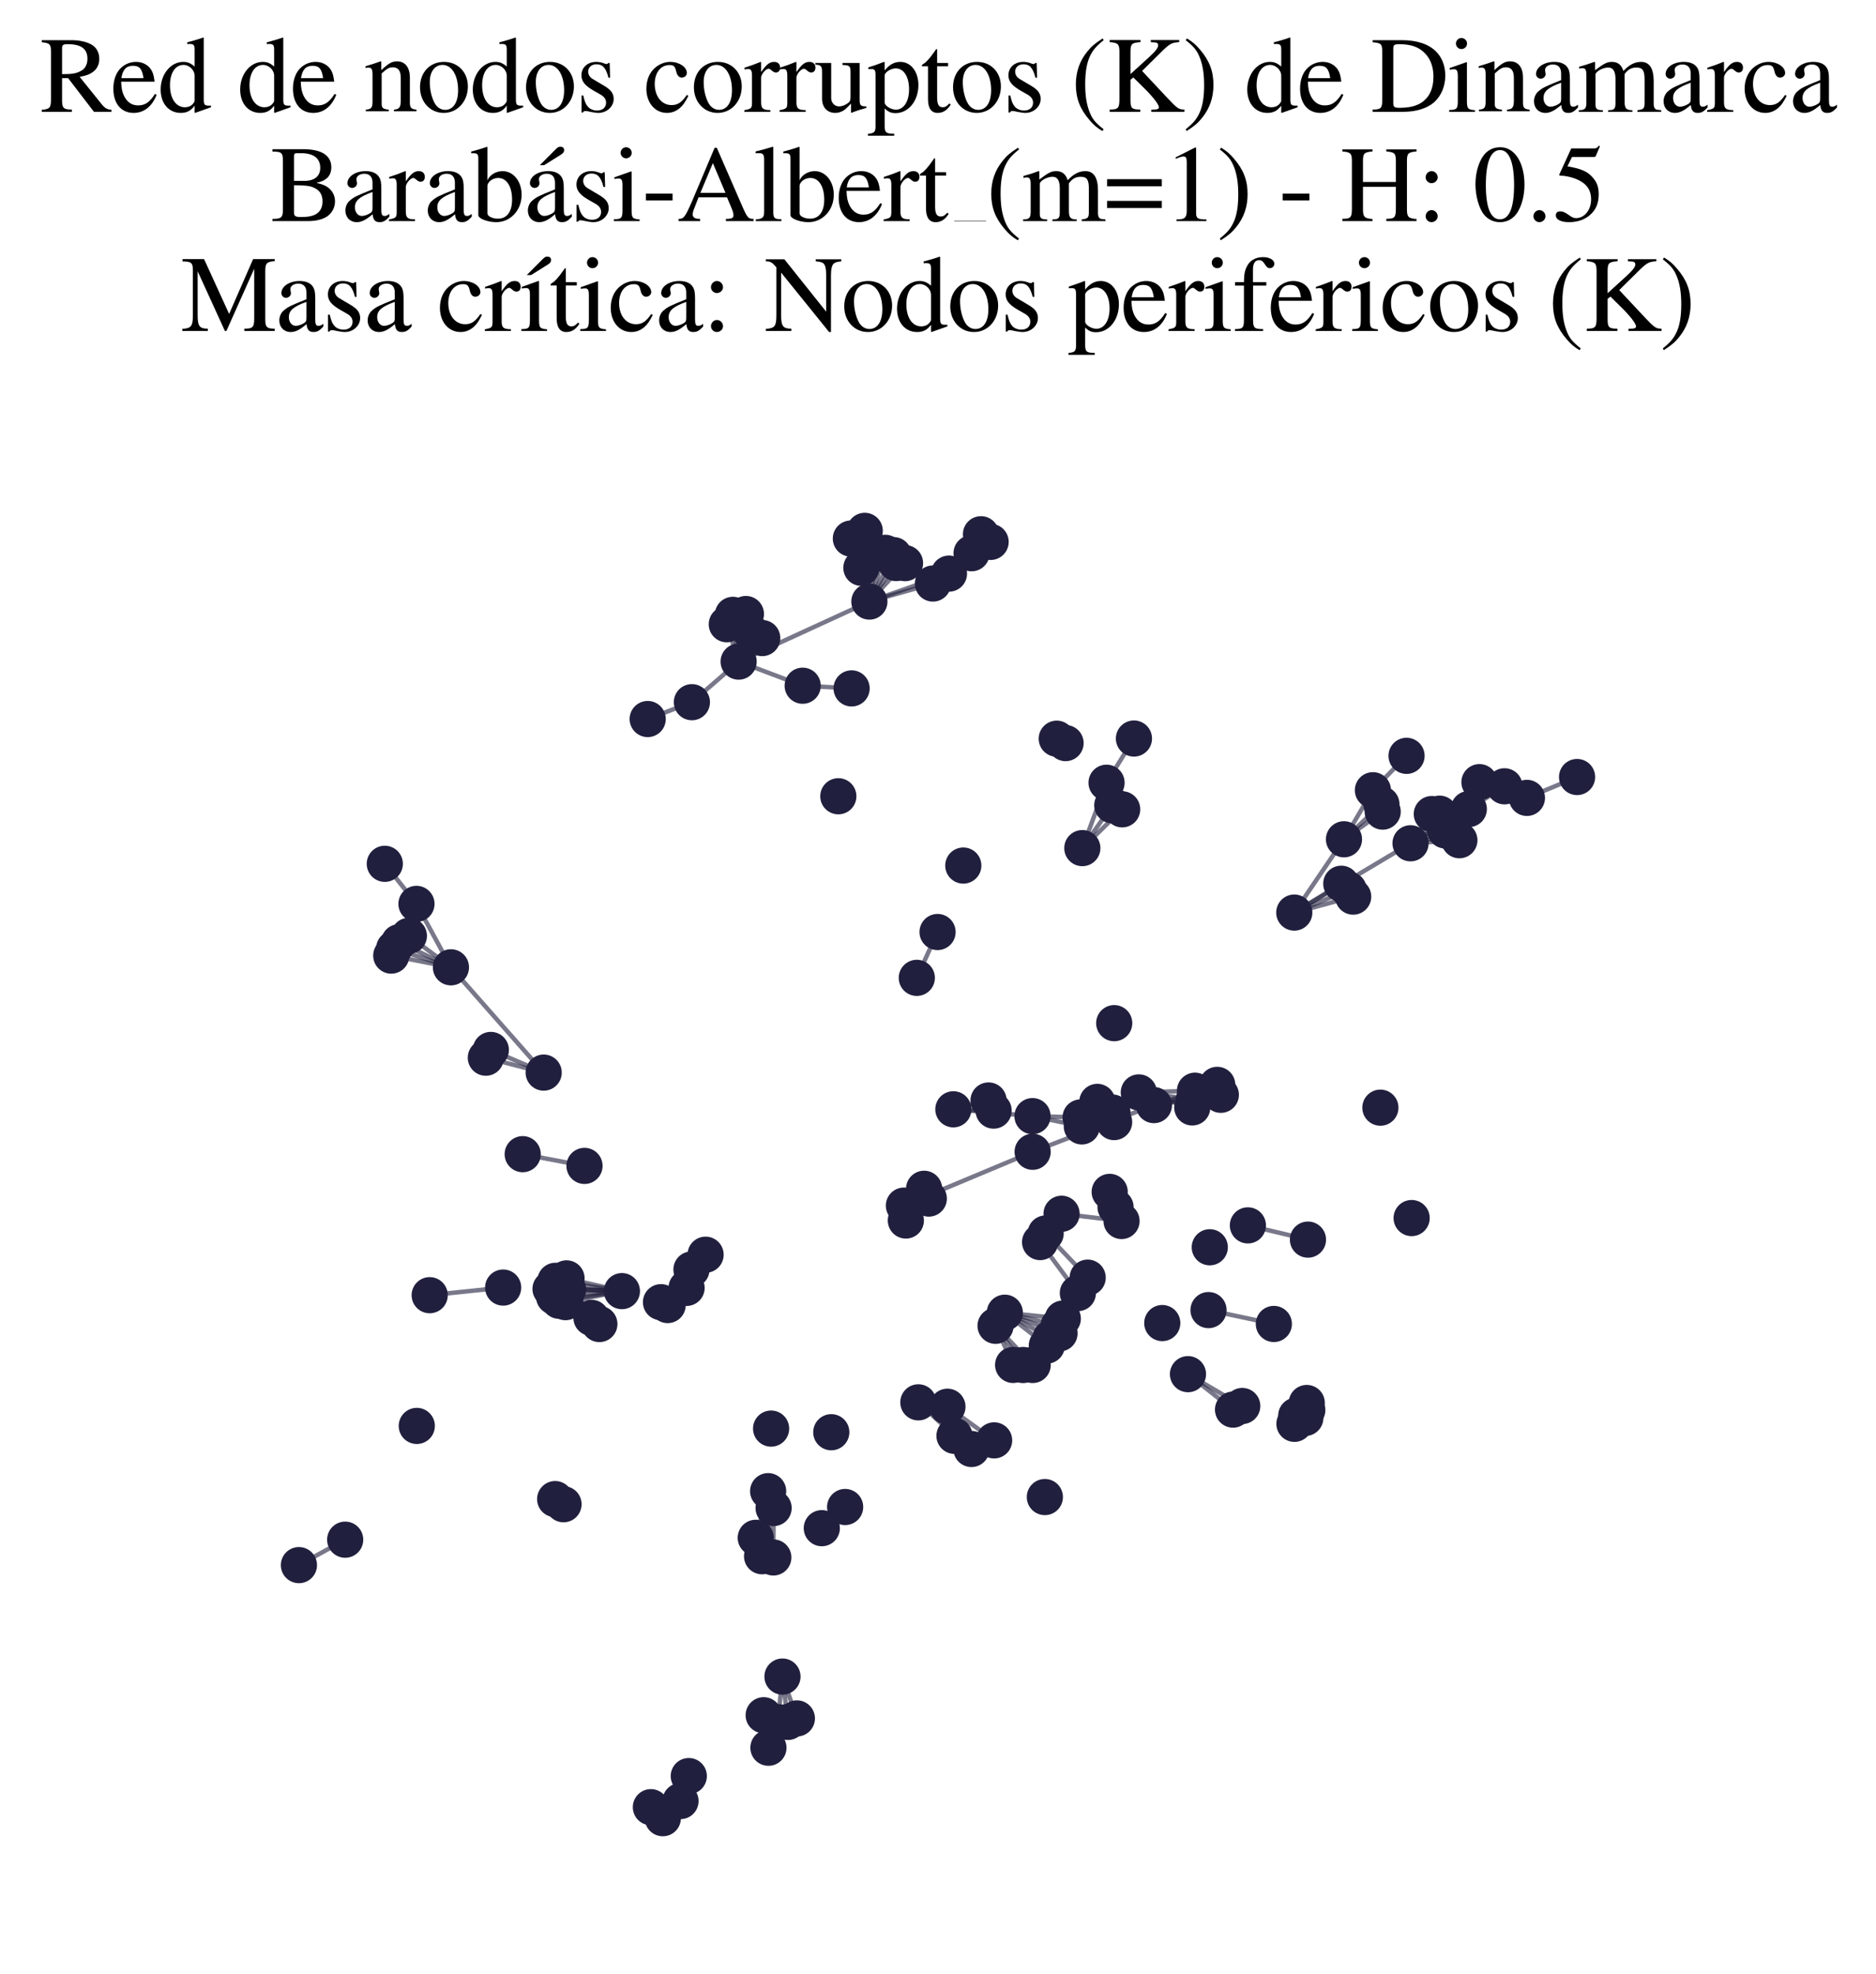 <?xml version="1.0" encoding="utf-8" standalone="no"?>
<!DOCTYPE svg PUBLIC "-//W3C//DTD SVG 1.1//EN"
  "http://www.w3.org/Graphics/SVG/1.1/DTD/svg11.dtd">
<svg xmlns:xlink="http://www.w3.org/1999/xlink" width="169.215pt" height="178.045pt" viewBox="0 0 169.215 178.045" xmlns="http://www.w3.org/2000/svg" version="1.1">
 <defs>
  <style type="text/css">*{stroke-linejoin: round; stroke-linecap: butt}</style>
 </defs>
 <g id="figure_1">
  <g id="patch_1">
   <path d="M 0 178.045 
L 169.215 178.045 
L 169.215 0 
L 0 0 
z
" style="fill: #ffffff"/>
  </g>
  <g id="axes_1">
   <g id="LineCollection_1">
    <path d="M 67.675 56.958 
L 66.625 59.663 
" clip-path="url(#p9cc362e7b1)" style="fill: none; stroke: #201f3d; stroke-opacity: 0.6; stroke-width: 0.4"/>
    <path d="M 95.864 118.911 
L 90.634 118.379 
" clip-path="url(#p9cc362e7b1)" style="fill: none; stroke: #201f3d; stroke-opacity: 0.6; stroke-width: 0.4"/>
    <path d="M 89.67 129.892 
L 85.459 126.858 
" clip-path="url(#p9cc362e7b1)" style="fill: none; stroke: #201f3d; stroke-opacity: 0.6; stroke-width: 0.4"/>
    <path d="M 66.107 55.448 
L 66.625 59.663 
" clip-path="url(#p9cc362e7b1)" style="fill: none; stroke: #201f3d; stroke-opacity: 0.6; stroke-width: 0.4"/>
    <path d="M 68.884 154.679 
L 69.313 157.61 
" clip-path="url(#p9cc362e7b1)" style="fill: none; stroke: #201f3d; stroke-opacity: 0.6; stroke-width: 0.4"/>
    <path d="M 83.778 108.085 
L 81.533 108.723 
" clip-path="url(#p9cc362e7b1)" style="fill: none; stroke: #201f3d; stroke-opacity: 0.6; stroke-width: 0.4"/>
    <path d="M 102.721 98.513 
L 107.542 99.868 
" clip-path="url(#p9cc362e7b1)" style="fill: none; stroke: #201f3d; stroke-opacity: 0.6; stroke-width: 0.4"/>
    <path d="M 102.721 98.513 
L 107.699 99.141 
" clip-path="url(#p9cc362e7b1)" style="fill: none; stroke: #201f3d; stroke-opacity: 0.6; stroke-width: 0.4"/>
    <path d="M 102.721 98.513 
L 107.789 98.36 
" clip-path="url(#p9cc362e7b1)" style="fill: none; stroke: #201f3d; stroke-opacity: 0.6; stroke-width: 0.4"/>
    <path d="M 62.37 114.486 
L 60.224 117.689 
" clip-path="url(#p9cc362e7b1)" style="fill: none; stroke: #201f3d; stroke-opacity: 0.6; stroke-width: 0.4"/>
    <path d="M 62.37 114.486 
L 59.621 117.431 
" clip-path="url(#p9cc362e7b1)" style="fill: none; stroke: #201f3d; stroke-opacity: 0.6; stroke-width: 0.4"/>
    <path d="M 90.634 118.379 
L 94.423 121.342 
" clip-path="url(#p9cc362e7b1)" style="fill: none; stroke: #201f3d; stroke-opacity: 0.6; stroke-width: 0.4"/>
    <path d="M 90.634 118.379 
L 94.759 120.673 
" clip-path="url(#p9cc362e7b1)" style="fill: none; stroke: #201f3d; stroke-opacity: 0.6; stroke-width: 0.4"/>
    <path d="M 90.634 118.379 
L 95.568 120.243 
" clip-path="url(#p9cc362e7b1)" style="fill: none; stroke: #201f3d; stroke-opacity: 0.6; stroke-width: 0.4"/>
    <path d="M 90.634 118.379 
L 95.485 119.552 
" clip-path="url(#p9cc362e7b1)" style="fill: none; stroke: #201f3d; stroke-opacity: 0.6; stroke-width: 0.4"/>
    <path d="M 93.148 123.093 
L 89.799 119.559 
" clip-path="url(#p9cc362e7b1)" style="fill: none; stroke: #201f3d; stroke-opacity: 0.6; stroke-width: 0.4"/>
    <path d="M 85.597 51.728 
L 78.419 54.248 
" clip-path="url(#p9cc362e7b1)" style="fill: none; stroke: #201f3d; stroke-opacity: 0.6; stroke-width: 0.4"/>
    <path d="M 85.597 51.728 
L 89.353 48.868 
" clip-path="url(#p9cc362e7b1)" style="fill: none; stroke: #201f3d; stroke-opacity: 0.6; stroke-width: 0.4"/>
    <path d="M 85.597 51.728 
L 88.485 48.178 
" clip-path="url(#p9cc362e7b1)" style="fill: none; stroke: #201f3d; stroke-opacity: 0.6; stroke-width: 0.4"/>
    <path d="M 81.533 108.723 
L 93.144 103.867 
" clip-path="url(#p9cc362e7b1)" style="fill: none; stroke: #201f3d; stroke-opacity: 0.6; stroke-width: 0.4"/>
    <path d="M 81.533 108.723 
L 83.354 107.204 
" clip-path="url(#p9cc362e7b1)" style="fill: none; stroke: #201f3d; stroke-opacity: 0.6; stroke-width: 0.4"/>
    <path d="M 81.533 108.723 
L 81.708 110.065 
" clip-path="url(#p9cc362e7b1)" style="fill: none; stroke: #201f3d; stroke-opacity: 0.6; stroke-width: 0.4"/>
    <path d="M 112.559 110.504 
L 117.978 111.788 
" clip-path="url(#p9cc362e7b1)" style="fill: none; stroke: #201f3d; stroke-opacity: 0.6; stroke-width: 0.4"/>
    <path d="M 97.626 76.482 
L 99.811 70.587 
" clip-path="url(#p9cc362e7b1)" style="fill: none; stroke: #201f3d; stroke-opacity: 0.6; stroke-width: 0.4"/>
    <path d="M 97.626 76.482 
L 100.328 72.618 
" clip-path="url(#p9cc362e7b1)" style="fill: none; stroke: #201f3d; stroke-opacity: 0.6; stroke-width: 0.4"/>
    <path d="M 97.626 76.482 
L 101.22 72.984 
" clip-path="url(#p9cc362e7b1)" style="fill: none; stroke: #201f3d; stroke-opacity: 0.6; stroke-width: 0.4"/>
    <path d="M 56.095 116.433 
L 51.006 117.428 
" clip-path="url(#p9cc362e7b1)" style="fill: none; stroke: #201f3d; stroke-opacity: 0.6; stroke-width: 0.4"/>
    <path d="M 56.095 116.433 
L 49.658 116.234 
" clip-path="url(#p9cc362e7b1)" style="fill: none; stroke: #201f3d; stroke-opacity: 0.6; stroke-width: 0.4"/>
    <path d="M 56.095 116.433 
L 51.243 116.286 
" clip-path="url(#p9cc362e7b1)" style="fill: none; stroke: #201f3d; stroke-opacity: 0.6; stroke-width: 0.4"/>
    <path d="M 56.095 116.433 
L 51.102 115.284 
" clip-path="url(#p9cc362e7b1)" style="fill: none; stroke: #201f3d; stroke-opacity: 0.6; stroke-width: 0.4"/>
    <path d="M 56.095 116.433 
L 50.439 117.303 
" clip-path="url(#p9cc362e7b1)" style="fill: none; stroke: #201f3d; stroke-opacity: 0.6; stroke-width: 0.4"/>
    <path d="M 56.095 116.433 
L 50.427 116.153 
" clip-path="url(#p9cc362e7b1)" style="fill: none; stroke: #201f3d; stroke-opacity: 0.6; stroke-width: 0.4"/>
    <path d="M 56.095 116.433 
L 50.101 115.503 
" clip-path="url(#p9cc362e7b1)" style="fill: none; stroke: #201f3d; stroke-opacity: 0.6; stroke-width: 0.4"/>
    <path d="M 56.095 116.433 
L 49.982 116.939 
" clip-path="url(#p9cc362e7b1)" style="fill: none; stroke: #201f3d; stroke-opacity: 0.6; stroke-width: 0.4"/>
    <path d="M 95.754 109.456 
L 101.163 110.109 
" clip-path="url(#p9cc362e7b1)" style="fill: none; stroke: #201f3d; stroke-opacity: 0.6; stroke-width: 0.4"/>
    <path d="M 66.625 59.663 
L 78.419 54.248 
" clip-path="url(#p9cc362e7b1)" style="fill: none; stroke: #201f3d; stroke-opacity: 0.6; stroke-width: 0.4"/>
    <path d="M 66.625 59.663 
L 67.281 55.373 
" clip-path="url(#p9cc362e7b1)" style="fill: none; stroke: #201f3d; stroke-opacity: 0.6; stroke-width: 0.4"/>
    <path d="M 66.625 59.663 
L 67.059 56.032 
" clip-path="url(#p9cc362e7b1)" style="fill: none; stroke: #201f3d; stroke-opacity: 0.6; stroke-width: 0.4"/>
    <path d="M 66.625 59.663 
L 65.557 56.294 
" clip-path="url(#p9cc362e7b1)" style="fill: none; stroke: #201f3d; stroke-opacity: 0.6; stroke-width: 0.4"/>
    <path d="M 66.625 59.663 
L 62.409 63.323 
" clip-path="url(#p9cc362e7b1)" style="fill: none; stroke: #201f3d; stroke-opacity: 0.6; stroke-width: 0.4"/>
    <path d="M 66.625 59.663 
L 72.402 61.838 
" clip-path="url(#p9cc362e7b1)" style="fill: none; stroke: #201f3d; stroke-opacity: 0.6; stroke-width: 0.4"/>
    <path d="M 66.625 59.663 
L 68.752 57.541 
" clip-path="url(#p9cc362e7b1)" style="fill: none; stroke: #201f3d; stroke-opacity: 0.6; stroke-width: 0.4"/>
    <path d="M 49.04 96.727 
L 43.823 95.382 
" clip-path="url(#p9cc362e7b1)" style="fill: none; stroke: #201f3d; stroke-opacity: 0.6; stroke-width: 0.4"/>
    <path d="M 49.04 96.727 
L 44.273 94.684 
" clip-path="url(#p9cc362e7b1)" style="fill: none; stroke: #201f3d; stroke-opacity: 0.6; stroke-width: 0.4"/>
    <path d="M 49.04 96.727 
L 40.674 87.232 
" clip-path="url(#p9cc362e7b1)" style="fill: none; stroke: #201f3d; stroke-opacity: 0.6; stroke-width: 0.4"/>
    <path d="M 37.565 81.513 
L 40.674 87.232 
" clip-path="url(#p9cc362e7b1)" style="fill: none; stroke: #201f3d; stroke-opacity: 0.6; stroke-width: 0.4"/>
    <path d="M 37.565 81.513 
L 34.709 77.898 
" clip-path="url(#p9cc362e7b1)" style="fill: none; stroke: #201f3d; stroke-opacity: 0.6; stroke-width: 0.4"/>
    <path d="M 78.419 54.248 
L 79.098 49.909 
" clip-path="url(#p9cc362e7b1)" style="fill: none; stroke: #201f3d; stroke-opacity: 0.6; stroke-width: 0.4"/>
    <path d="M 78.419 54.248 
L 81.633 50.782 
" clip-path="url(#p9cc362e7b1)" style="fill: none; stroke: #201f3d; stroke-opacity: 0.6; stroke-width: 0.4"/>
    <path d="M 78.419 54.248 
L 77.697 51.206 
" clip-path="url(#p9cc362e7b1)" style="fill: none; stroke: #201f3d; stroke-opacity: 0.6; stroke-width: 0.4"/>
    <path d="M 78.419 54.248 
L 80.828 50.776 
" clip-path="url(#p9cc362e7b1)" style="fill: none; stroke: #201f3d; stroke-opacity: 0.6; stroke-width: 0.4"/>
    <path d="M 78.419 54.248 
L 80.611 50.063 
" clip-path="url(#p9cc362e7b1)" style="fill: none; stroke: #201f3d; stroke-opacity: 0.6; stroke-width: 0.4"/>
    <path d="M 78.419 54.248 
L 84.151 52.623 
" clip-path="url(#p9cc362e7b1)" style="fill: none; stroke: #201f3d; stroke-opacity: 0.6; stroke-width: 0.4"/>
    <path d="M 78.419 54.248 
L 79.846 49.851 
" clip-path="url(#p9cc362e7b1)" style="fill: none; stroke: #201f3d; stroke-opacity: 0.6; stroke-width: 0.4"/>
    <path d="M 36.001 84.967 
L 40.674 87.232 
" clip-path="url(#p9cc362e7b1)" style="fill: none; stroke: #201f3d; stroke-opacity: 0.6; stroke-width: 0.4"/>
    <path d="M 123.837 71.263 
L 121.228 75.687 
" clip-path="url(#p9cc362e7b1)" style="fill: none; stroke: #201f3d; stroke-opacity: 0.6; stroke-width: 0.4"/>
    <path d="M 123.837 71.263 
L 126.87 68.161 
" clip-path="url(#p9cc362e7b1)" style="fill: none; stroke: #201f3d; stroke-opacity: 0.6; stroke-width: 0.4"/>
    <path d="M 107.155 123.921 
L 111.219 127.118 
" clip-path="url(#p9cc362e7b1)" style="fill: none; stroke: #201f3d; stroke-opacity: 0.6; stroke-width: 0.4"/>
    <path d="M 107.155 123.921 
L 112.051 126.792 
" clip-path="url(#p9cc362e7b1)" style="fill: none; stroke: #201f3d; stroke-opacity: 0.6; stroke-width: 0.4"/>
    <path d="M 97.469 100.772 
L 93.133 100.652 
" clip-path="url(#p9cc362e7b1)" style="fill: none; stroke: #201f3d; stroke-opacity: 0.6; stroke-width: 0.4"/>
    <path d="M 93.144 103.867 
L 104.085 99.657 
" clip-path="url(#p9cc362e7b1)" style="fill: none; stroke: #201f3d; stroke-opacity: 0.6; stroke-width: 0.4"/>
    <path d="M 109.498 98.383 
L 104.085 99.657 
" clip-path="url(#p9cc362e7b1)" style="fill: none; stroke: #201f3d; stroke-opacity: 0.6; stroke-width: 0.4"/>
    <path d="M 116.744 82.296 
L 127.23 76.047 
" clip-path="url(#p9cc362e7b1)" style="fill: none; stroke: #201f3d; stroke-opacity: 0.6; stroke-width: 0.4"/>
    <path d="M 116.744 82.296 
L 121.228 75.687 
" clip-path="url(#p9cc362e7b1)" style="fill: none; stroke: #201f3d; stroke-opacity: 0.6; stroke-width: 0.4"/>
    <path d="M 116.744 82.296 
L 120.983 79.695 
" clip-path="url(#p9cc362e7b1)" style="fill: none; stroke: #201f3d; stroke-opacity: 0.6; stroke-width: 0.4"/>
    <path d="M 116.744 82.296 
L 121.651 80.236 
" clip-path="url(#p9cc362e7b1)" style="fill: none; stroke: #201f3d; stroke-opacity: 0.6; stroke-width: 0.4"/>
    <path d="M 116.744 82.296 
L 122.056 80.857 
" clip-path="url(#p9cc362e7b1)" style="fill: none; stroke: #201f3d; stroke-opacity: 0.6; stroke-width: 0.4"/>
    <path d="M 78 47.873 
L 77.697 51.206 
" clip-path="url(#p9cc362e7b1)" style="fill: none; stroke: #201f3d; stroke-opacity: 0.6; stroke-width: 0.4"/>
    <path d="M 104.085 99.657 
L 110.119 98.728 
" clip-path="url(#p9cc362e7b1)" style="fill: none; stroke: #201f3d; stroke-opacity: 0.6; stroke-width: 0.4"/>
    <path d="M 104.085 99.657 
L 109.794 97.832 
" clip-path="url(#p9cc362e7b1)" style="fill: none; stroke: #201f3d; stroke-opacity: 0.6; stroke-width: 0.4"/>
    <path d="M 94.319 111.234 
L 98.109 115.218 
" clip-path="url(#p9cc362e7b1)" style="fill: none; stroke: #201f3d; stroke-opacity: 0.6; stroke-width: 0.4"/>
    <path d="M 68.739 140.341 
L 69.779 135.993 
" clip-path="url(#p9cc362e7b1)" style="fill: none; stroke: #201f3d; stroke-opacity: 0.6; stroke-width: 0.4"/>
    <path d="M 63.644 113.149 
L 61.929 116.141 
" clip-path="url(#p9cc362e7b1)" style="fill: none; stroke: #201f3d; stroke-opacity: 0.6; stroke-width: 0.4"/>
    <path d="M 135.706 70.909 
L 132.487 72.96 
" clip-path="url(#p9cc362e7b1)" style="fill: none; stroke: #201f3d; stroke-opacity: 0.6; stroke-width: 0.4"/>
    <path d="M 127.23 76.047 
L 131.133 75.2 
" clip-path="url(#p9cc362e7b1)" style="fill: none; stroke: #201f3d; stroke-opacity: 0.6; stroke-width: 0.4"/>
    <path d="M 127.23 76.047 
L 130.363 74.888 
" clip-path="url(#p9cc362e7b1)" style="fill: none; stroke: #201f3d; stroke-opacity: 0.6; stroke-width: 0.4"/>
    <path d="M 127.23 76.047 
L 131.636 75.771 
" clip-path="url(#p9cc362e7b1)" style="fill: none; stroke: #201f3d; stroke-opacity: 0.6; stroke-width: 0.4"/>
    <path d="M 127.23 76.047 
L 132.487 72.96 
" clip-path="url(#p9cc362e7b1)" style="fill: none; stroke: #201f3d; stroke-opacity: 0.6; stroke-width: 0.4"/>
    <path d="M 127.23 76.047 
L 130.284 74.185 
" clip-path="url(#p9cc362e7b1)" style="fill: none; stroke: #201f3d; stroke-opacity: 0.6; stroke-width: 0.4"/>
    <path d="M 127.23 76.047 
L 129.852 73.378 
" clip-path="url(#p9cc362e7b1)" style="fill: none; stroke: #201f3d; stroke-opacity: 0.6; stroke-width: 0.4"/>
    <path d="M 127.23 76.047 
L 129.149 73.41 
" clip-path="url(#p9cc362e7b1)" style="fill: none; stroke: #201f3d; stroke-opacity: 0.6; stroke-width: 0.4"/>
    <path d="M 121.228 75.687 
L 124.602 72.523 
" clip-path="url(#p9cc362e7b1)" style="fill: none; stroke: #201f3d; stroke-opacity: 0.6; stroke-width: 0.4"/>
    <path d="M 121.228 75.687 
L 124.718 73.191 
" clip-path="url(#p9cc362e7b1)" style="fill: none; stroke: #201f3d; stroke-opacity: 0.6; stroke-width: 0.4"/>
    <path d="M 93.817 112.01 
L 97.223 116.609 
" clip-path="url(#p9cc362e7b1)" style="fill: none; stroke: #201f3d; stroke-opacity: 0.6; stroke-width: 0.4"/>
    <path d="M 84.151 52.623 
L 87.635 49.89 
" clip-path="url(#p9cc362e7b1)" style="fill: none; stroke: #201f3d; stroke-opacity: 0.6; stroke-width: 0.4"/>
    <path d="M 99.811 70.587 
L 102.281 66.6 
" clip-path="url(#p9cc362e7b1)" style="fill: none; stroke: #201f3d; stroke-opacity: 0.6; stroke-width: 0.4"/>
    <path d="M 71.878 154.965 
L 70.579 151.192 
" clip-path="url(#p9cc362e7b1)" style="fill: none; stroke: #201f3d; stroke-opacity: 0.6; stroke-width: 0.4"/>
    <path d="M 86.095 129.482 
L 82.835 126.463 
" clip-path="url(#p9cc362e7b1)" style="fill: none; stroke: #201f3d; stroke-opacity: 0.6; stroke-width: 0.4"/>
    <path d="M 69.286 134.473 
L 68.169 138.68 
" clip-path="url(#p9cc362e7b1)" style="fill: none; stroke: #201f3d; stroke-opacity: 0.6; stroke-width: 0.4"/>
    <path d="M 82.696 88.183 
L 84.568 84.049 
" clip-path="url(#p9cc362e7b1)" style="fill: none; stroke: #201f3d; stroke-opacity: 0.6; stroke-width: 0.4"/>
    <path d="M 61.381 162.418 
L 62.129 160.166 
" clip-path="url(#p9cc362e7b1)" style="fill: none; stroke: #201f3d; stroke-opacity: 0.6; stroke-width: 0.4"/>
    <path d="M 77.697 51.206 
L 76.748 48.567 
" clip-path="url(#p9cc362e7b1)" style="fill: none; stroke: #201f3d; stroke-opacity: 0.6; stroke-width: 0.4"/>
    <path d="M 89.799 119.559 
L 92.282 123.096 
" clip-path="url(#p9cc362e7b1)" style="fill: none; stroke: #201f3d; stroke-opacity: 0.6; stroke-width: 0.4"/>
    <path d="M 89.799 119.559 
L 91.385 123.088 
" clip-path="url(#p9cc362e7b1)" style="fill: none; stroke: #201f3d; stroke-opacity: 0.6; stroke-width: 0.4"/>
    <path d="M 109.009 118.144 
L 114.901 119.394 
" clip-path="url(#p9cc362e7b1)" style="fill: none; stroke: #201f3d; stroke-opacity: 0.6; stroke-width: 0.4"/>
    <path d="M 70.158 155.302 
L 70.579 151.192 
" clip-path="url(#p9cc362e7b1)" style="fill: none; stroke: #201f3d; stroke-opacity: 0.6; stroke-width: 0.4"/>
    <path d="M 69.753 140.451 
L 69.779 135.993 
" clip-path="url(#p9cc362e7b1)" style="fill: none; stroke: #201f3d; stroke-opacity: 0.6; stroke-width: 0.4"/>
    <path d="M 137.728 71.953 
L 142.252 70.071 
" clip-path="url(#p9cc362e7b1)" style="fill: none; stroke: #201f3d; stroke-opacity: 0.6; stroke-width: 0.4"/>
    <path d="M 85.993 100.037 
L 93.133 100.652 
" clip-path="url(#p9cc362e7b1)" style="fill: none; stroke: #201f3d; stroke-opacity: 0.6; stroke-width: 0.4"/>
    <path d="M 85.993 100.037 
L 89.624 100.154 
" clip-path="url(#p9cc362e7b1)" style="fill: none; stroke: #201f3d; stroke-opacity: 0.6; stroke-width: 0.4"/>
    <path d="M 85.993 100.037 
L 89.167 99.241 
" clip-path="url(#p9cc362e7b1)" style="fill: none; stroke: #201f3d; stroke-opacity: 0.6; stroke-width: 0.4"/>
    <path d="M 93.133 100.652 
L 97.581 101.579 
" clip-path="url(#p9cc362e7b1)" style="fill: none; stroke: #201f3d; stroke-opacity: 0.6; stroke-width: 0.4"/>
    <path d="M 71.073 155.281 
L 70.579 151.192 
" clip-path="url(#p9cc362e7b1)" style="fill: none; stroke: #201f3d; stroke-opacity: 0.6; stroke-width: 0.4"/>
    <path d="M 35.554 85.539 
L 40.674 87.232 
" clip-path="url(#p9cc362e7b1)" style="fill: none; stroke: #201f3d; stroke-opacity: 0.6; stroke-width: 0.4"/>
    <path d="M 35.291 86.176 
L 40.674 87.232 
" clip-path="url(#p9cc362e7b1)" style="fill: none; stroke: #201f3d; stroke-opacity: 0.6; stroke-width: 0.4"/>
    <path d="M 72.402 61.838 
L 76.815 62.08 
" clip-path="url(#p9cc362e7b1)" style="fill: none; stroke: #201f3d; stroke-opacity: 0.6; stroke-width: 0.4"/>
    <path d="M 47.148 104.082 
L 52.722 105.14 
" clip-path="url(#p9cc362e7b1)" style="fill: none; stroke: #201f3d; stroke-opacity: 0.6; stroke-width: 0.4"/>
    <path d="M 38.758 116.8 
L 45.384 116.112 
" clip-path="url(#p9cc362e7b1)" style="fill: none; stroke: #201f3d; stroke-opacity: 0.6; stroke-width: 0.4"/>
    <path d="M 31.135 138.848 
L 26.963 141.142 
" clip-path="url(#p9cc362e7b1)" style="fill: none; stroke: #201f3d; stroke-opacity: 0.6; stroke-width: 0.4"/>
    <path d="M 58.422 64.842 
L 62.409 63.323 
" clip-path="url(#p9cc362e7b1)" style="fill: none; stroke: #201f3d; stroke-opacity: 0.6; stroke-width: 0.4"/>
    <path d="M 36.88 84.396 
L 40.674 87.232 
" clip-path="url(#p9cc362e7b1)" style="fill: none; stroke: #201f3d; stroke-opacity: 0.6; stroke-width: 0.4"/>
   </g>
   <g id="PathCollection_1">
    <defs>
     <path id="m82547bdf4b" d="M 0 1.581 
C 0.419 1.581 0.822 1.415 1.118 1.118 
C 1.415 0.822 1.581 0.419 1.581 0 
C 1.581 -0.419 1.415 -0.822 1.118 -1.118 
C 0.822 -1.415 0.419 -1.581 0 -1.581 
C -0.419 -1.581 -0.822 -1.415 -1.118 -1.118 
C -1.415 -0.822 -1.581 -0.419 -1.581 0 
C -1.581 0.419 -1.415 0.822 -1.118 1.118 
C -0.822 1.415 -0.419 1.581 0 1.581 
z
" style="stroke: #201f3d; stroke-width: 0.1"/>
    </defs>
    <g clip-path="url(#p9cc362e7b1)">
     <use xlink:href="#m82547bdf4b" x="86.095" y="129.482" style="fill: #201f3d; stroke: #201f3d; stroke-width: 0.1"/>
     <use xlink:href="#m82547bdf4b" x="89.167" y="99.241" style="fill: #201f3d; stroke: #201f3d; stroke-width: 0.1"/>
     <use xlink:href="#m82547bdf4b" x="117.739" y="127.867" style="fill: #201f3d; stroke: #201f3d; stroke-width: 0.1"/>
     <use xlink:href="#m82547bdf4b" x="93.133" y="100.652" style="fill: #201f3d; stroke: #201f3d; stroke-width: 0.1"/>
     <use xlink:href="#m82547bdf4b" x="93.817" y="112.01" style="fill: #201f3d; stroke: #201f3d; stroke-width: 0.1"/>
     <use xlink:href="#m82547bdf4b" x="37.594" y="128.589" style="fill: #201f3d; stroke: #201f3d; stroke-width: 0.1"/>
     <use xlink:href="#m82547bdf4b" x="130.284" y="74.185" style="fill: #201f3d; stroke: #201f3d; stroke-width: 0.1"/>
     <use xlink:href="#m82547bdf4b" x="116.921" y="127.662" style="fill: #201f3d; stroke: #201f3d; stroke-width: 0.1"/>
     <use xlink:href="#m82547bdf4b" x="79.098" y="49.909" style="fill: #201f3d; stroke: #201f3d; stroke-width: 0.1"/>
     <use xlink:href="#m82547bdf4b" x="100.094" y="107.484" style="fill: #201f3d; stroke: #201f3d; stroke-width: 0.1"/>
     <use xlink:href="#m82547bdf4b" x="68.884" y="154.679" style="fill: #201f3d; stroke: #201f3d; stroke-width: 0.1"/>
     <use xlink:href="#m82547bdf4b" x="69.753" y="140.451" style="fill: #201f3d; stroke: #201f3d; stroke-width: 0.1"/>
     <use xlink:href="#m82547bdf4b" x="58.422" y="64.842" style="fill: #201f3d; stroke: #201f3d; stroke-width: 0.1"/>
     <use xlink:href="#m82547bdf4b" x="93.144" y="103.867" style="fill: #201f3d; stroke: #201f3d; stroke-width: 0.1"/>
     <use xlink:href="#m82547bdf4b" x="88.485" y="48.178" style="fill: #201f3d; stroke: #201f3d; stroke-width: 0.1"/>
     <use xlink:href="#m82547bdf4b" x="135.706" y="70.909" style="fill: #201f3d; stroke: #201f3d; stroke-width: 0.1"/>
     <use xlink:href="#m82547bdf4b" x="100.502" y="92.268" style="fill: #201f3d; stroke: #201f3d; stroke-width: 0.1"/>
     <use xlink:href="#m82547bdf4b" x="101.163" y="110.109" style="fill: #201f3d; stroke: #201f3d; stroke-width: 0.1"/>
     <use xlink:href="#m82547bdf4b" x="69.313" y="157.61" style="fill: #201f3d; stroke: #201f3d; stroke-width: 0.1"/>
     <use xlink:href="#m82547bdf4b" x="69.779" y="135.993" style="fill: #201f3d; stroke: #201f3d; stroke-width: 0.1"/>
     <use xlink:href="#m82547bdf4b" x="117.87" y="126.522" style="fill: #201f3d; stroke: #201f3d; stroke-width: 0.1"/>
     <use xlink:href="#m82547bdf4b" x="40.674" y="87.232" style="fill: #201f3d; stroke: #201f3d; stroke-width: 0.1"/>
     <use xlink:href="#m82547bdf4b" x="126.87" y="68.161" style="fill: #201f3d; stroke: #201f3d; stroke-width: 0.1"/>
     <use xlink:href="#m82547bdf4b" x="86.89" y="78.056" style="fill: #201f3d; stroke: #201f3d; stroke-width: 0.1"/>
     <use xlink:href="#m82547bdf4b" x="50.439" y="117.303" style="fill: #201f3d; stroke: #201f3d; stroke-width: 0.1"/>
     <use xlink:href="#m82547bdf4b" x="51.102" y="115.284" style="fill: #201f3d; stroke: #201f3d; stroke-width: 0.1"/>
     <use xlink:href="#m82547bdf4b" x="110.119" y="98.728" style="fill: #201f3d; stroke: #201f3d; stroke-width: 0.1"/>
     <use xlink:href="#m82547bdf4b" x="76.815" y="62.08" style="fill: #201f3d; stroke: #201f3d; stroke-width: 0.1"/>
     <use xlink:href="#m82547bdf4b" x="127.23" y="76.047" style="fill: #201f3d; stroke: #201f3d; stroke-width: 0.1"/>
     <use xlink:href="#m82547bdf4b" x="102.281" y="66.6" style="fill: #201f3d; stroke: #201f3d; stroke-width: 0.1"/>
     <use xlink:href="#m82547bdf4b" x="69.286" y="134.473" style="fill: #201f3d; stroke: #201f3d; stroke-width: 0.1"/>
     <use xlink:href="#m82547bdf4b" x="74.982" y="129.158" style="fill: #201f3d; stroke: #201f3d; stroke-width: 0.1"/>
     <use xlink:href="#m82547bdf4b" x="117.917" y="127.162" style="fill: #201f3d; stroke: #201f3d; stroke-width: 0.1"/>
     <use xlink:href="#m82547bdf4b" x="68.752" y="57.541" style="fill: #201f3d; stroke: #201f3d; stroke-width: 0.1"/>
     <use xlink:href="#m82547bdf4b" x="54.063" y="119.4" style="fill: #201f3d; stroke: #201f3d; stroke-width: 0.1"/>
     <use xlink:href="#m82547bdf4b" x="62.37" y="114.486" style="fill: #201f3d; stroke: #201f3d; stroke-width: 0.1"/>
     <use xlink:href="#m82547bdf4b" x="60.224" y="117.689" style="fill: #201f3d; stroke: #201f3d; stroke-width: 0.1"/>
     <use xlink:href="#m82547bdf4b" x="97.626" y="76.482" style="fill: #201f3d; stroke: #201f3d; stroke-width: 0.1"/>
     <use xlink:href="#m82547bdf4b" x="69.553" y="128.83" style="fill: #201f3d; stroke: #201f3d; stroke-width: 0.1"/>
     <use xlink:href="#m82547bdf4b" x="35.291" y="86.176" style="fill: #201f3d; stroke: #201f3d; stroke-width: 0.1"/>
     <use xlink:href="#m82547bdf4b" x="76.748" y="48.567" style="fill: #201f3d; stroke: #201f3d; stroke-width: 0.1"/>
     <use xlink:href="#m82547bdf4b" x="102.721" y="98.513" style="fill: #201f3d; stroke: #201f3d; stroke-width: 0.1"/>
     <use xlink:href="#m82547bdf4b" x="116.759" y="128.4" style="fill: #201f3d; stroke: #201f3d; stroke-width: 0.1"/>
     <use xlink:href="#m82547bdf4b" x="130.363" y="74.888" style="fill: #201f3d; stroke: #201f3d; stroke-width: 0.1"/>
     <use xlink:href="#m82547bdf4b" x="109.009" y="118.144" style="fill: #201f3d; stroke: #201f3d; stroke-width: 0.1"/>
     <use xlink:href="#m82547bdf4b" x="100.621" y="108.859" style="fill: #201f3d; stroke: #201f3d; stroke-width: 0.1"/>
     <use xlink:href="#m82547bdf4b" x="78" y="47.873" style="fill: #201f3d; stroke: #201f3d; stroke-width: 0.1"/>
     <use xlink:href="#m82547bdf4b" x="59.786" y="163.964" style="fill: #201f3d; stroke: #201f3d; stroke-width: 0.1"/>
     <use xlink:href="#m82547bdf4b" x="49.982" y="116.939" style="fill: #201f3d; stroke: #201f3d; stroke-width: 0.1"/>
     <use xlink:href="#m82547bdf4b" x="71.073" y="155.281" style="fill: #201f3d; stroke: #201f3d; stroke-width: 0.1"/>
     <use xlink:href="#m82547bdf4b" x="100.494" y="101.19" style="fill: #201f3d; stroke: #201f3d; stroke-width: 0.1"/>
     <use xlink:href="#m82547bdf4b" x="98.109" y="115.218" style="fill: #201f3d; stroke: #201f3d; stroke-width: 0.1"/>
     <use xlink:href="#m82547bdf4b" x="131.133" y="75.2" style="fill: #201f3d; stroke: #201f3d; stroke-width: 0.1"/>
     <use xlink:href="#m82547bdf4b" x="100.342" y="100.329" style="fill: #201f3d; stroke: #201f3d; stroke-width: 0.1"/>
     <use xlink:href="#m82547bdf4b" x="83.778" y="108.085" style="fill: #201f3d; stroke: #201f3d; stroke-width: 0.1"/>
     <use xlink:href="#m82547bdf4b" x="62.409" y="63.323" style="fill: #201f3d; stroke: #201f3d; stroke-width: 0.1"/>
     <use xlink:href="#m82547bdf4b" x="80.611" y="50.063" style="fill: #201f3d; stroke: #201f3d; stroke-width: 0.1"/>
     <use xlink:href="#m82547bdf4b" x="61.381" y="162.418" style="fill: #201f3d; stroke: #201f3d; stroke-width: 0.1"/>
     <use xlink:href="#m82547bdf4b" x="49.658" y="116.234" style="fill: #201f3d; stroke: #201f3d; stroke-width: 0.1"/>
     <use xlink:href="#m82547bdf4b" x="98.979" y="99.369" style="fill: #201f3d; stroke: #201f3d; stroke-width: 0.1"/>
     <use xlink:href="#m82547bdf4b" x="79.846" y="49.851" style="fill: #201f3d; stroke: #201f3d; stroke-width: 0.1"/>
     <use xlink:href="#m82547bdf4b" x="63.644" y="113.149" style="fill: #201f3d; stroke: #201f3d; stroke-width: 0.1"/>
     <use xlink:href="#m82547bdf4b" x="137.728" y="71.953" style="fill: #201f3d; stroke: #201f3d; stroke-width: 0.1"/>
     <use xlink:href="#m82547bdf4b" x="70.579" y="151.192" style="fill: #201f3d; stroke: #201f3d; stroke-width: 0.1"/>
     <use xlink:href="#m82547bdf4b" x="124.602" y="72.523" style="fill: #201f3d; stroke: #201f3d; stroke-width: 0.1"/>
     <use xlink:href="#m82547bdf4b" x="82.696" y="88.183" style="fill: #201f3d; stroke: #201f3d; stroke-width: 0.1"/>
     <use xlink:href="#m82547bdf4b" x="76.231" y="135.901" style="fill: #201f3d; stroke: #201f3d; stroke-width: 0.1"/>
     <use xlink:href="#m82547bdf4b" x="129.852" y="73.378" style="fill: #201f3d; stroke: #201f3d; stroke-width: 0.1"/>
     <use xlink:href="#m82547bdf4b" x="89.799" y="119.559" style="fill: #201f3d; stroke: #201f3d; stroke-width: 0.1"/>
     <use xlink:href="#m82547bdf4b" x="67.281" y="55.373" style="fill: #201f3d; stroke: #201f3d; stroke-width: 0.1"/>
     <use xlink:href="#m82547bdf4b" x="58.71" y="162.971" style="fill: #201f3d; stroke: #201f3d; stroke-width: 0.1"/>
     <use xlink:href="#m82547bdf4b" x="85.993" y="100.037" style="fill: #201f3d; stroke: #201f3d; stroke-width: 0.1"/>
     <use xlink:href="#m82547bdf4b" x="107.155" y="123.921" style="fill: #201f3d; stroke: #201f3d; stroke-width: 0.1"/>
     <use xlink:href="#m82547bdf4b" x="81.633" y="50.782" style="fill: #201f3d; stroke: #201f3d; stroke-width: 0.1"/>
     <use xlink:href="#m82547bdf4b" x="66.107" y="55.448" style="fill: #201f3d; stroke: #201f3d; stroke-width: 0.1"/>
     <use xlink:href="#m82547bdf4b" x="97.469" y="100.772" style="fill: #201f3d; stroke: #201f3d; stroke-width: 0.1"/>
     <use xlink:href="#m82547bdf4b" x="35.554" y="85.539" style="fill: #201f3d; stroke: #201f3d; stroke-width: 0.1"/>
     <use xlink:href="#m82547bdf4b" x="109.122" y="112.478" style="fill: #201f3d; stroke: #201f3d; stroke-width: 0.1"/>
     <use xlink:href="#m82547bdf4b" x="67.059" y="56.032" style="fill: #201f3d; stroke: #201f3d; stroke-width: 0.1"/>
     <use xlink:href="#m82547bdf4b" x="83.354" y="107.204" style="fill: #201f3d; stroke: #201f3d; stroke-width: 0.1"/>
     <use xlink:href="#m82547bdf4b" x="26.963" y="141.142" style="fill: #201f3d; stroke: #201f3d; stroke-width: 0.1"/>
     <use xlink:href="#m82547bdf4b" x="100.328" y="72.618" style="fill: #201f3d; stroke: #201f3d; stroke-width: 0.1"/>
     <use xlink:href="#m82547bdf4b" x="38.758" y="116.8" style="fill: #201f3d; stroke: #201f3d; stroke-width: 0.1"/>
     <use xlink:href="#m82547bdf4b" x="45.384" y="116.112" style="fill: #201f3d; stroke: #201f3d; stroke-width: 0.1"/>
     <use xlink:href="#m82547bdf4b" x="123.837" y="71.263" style="fill: #201f3d; stroke: #201f3d; stroke-width: 0.1"/>
     <use xlink:href="#m82547bdf4b" x="52.722" y="105.14" style="fill: #201f3d; stroke: #201f3d; stroke-width: 0.1"/>
     <use xlink:href="#m82547bdf4b" x="114.901" y="119.394" style="fill: #201f3d; stroke: #201f3d; stroke-width: 0.1"/>
     <use xlink:href="#m82547bdf4b" x="80.828" y="50.776" style="fill: #201f3d; stroke: #201f3d; stroke-width: 0.1"/>
     <use xlink:href="#m82547bdf4b" x="72.402" y="61.838" style="fill: #201f3d; stroke: #201f3d; stroke-width: 0.1"/>
     <use xlink:href="#m82547bdf4b" x="97.223" y="116.609" style="fill: #201f3d; stroke: #201f3d; stroke-width: 0.1"/>
     <use xlink:href="#m82547bdf4b" x="95.864" y="118.911" style="fill: #201f3d; stroke: #201f3d; stroke-width: 0.1"/>
     <use xlink:href="#m82547bdf4b" x="70.158" y="155.302" style="fill: #201f3d; stroke: #201f3d; stroke-width: 0.1"/>
     <use xlink:href="#m82547bdf4b" x="131.636" y="75.771" style="fill: #201f3d; stroke: #201f3d; stroke-width: 0.1"/>
     <use xlink:href="#m82547bdf4b" x="75.617" y="71.806" style="fill: #201f3d; stroke: #201f3d; stroke-width: 0.1"/>
     <use xlink:href="#m82547bdf4b" x="104.085" y="99.657" style="fill: #201f3d; stroke: #201f3d; stroke-width: 0.1"/>
     <use xlink:href="#m82547bdf4b" x="107.699" y="99.141" style="fill: #201f3d; stroke: #201f3d; stroke-width: 0.1"/>
     <use xlink:href="#m82547bdf4b" x="112.559" y="110.504" style="fill: #201f3d; stroke: #201f3d; stroke-width: 0.1"/>
     <use xlink:href="#m82547bdf4b" x="85.459" y="126.858" style="fill: #201f3d; stroke: #201f3d; stroke-width: 0.1"/>
     <use xlink:href="#m82547bdf4b" x="50.075" y="135.188" style="fill: #201f3d; stroke: #201f3d; stroke-width: 0.1"/>
     <use xlink:href="#m82547bdf4b" x="93.148" y="123.093" style="fill: #201f3d; stroke: #201f3d; stroke-width: 0.1"/>
     <use xlink:href="#m82547bdf4b" x="36.001" y="84.967" style="fill: #201f3d; stroke: #201f3d; stroke-width: 0.1"/>
     <use xlink:href="#m82547bdf4b" x="112.051" y="126.792" style="fill: #201f3d; stroke: #201f3d; stroke-width: 0.1"/>
     <use xlink:href="#m82547bdf4b" x="68.739" y="140.341" style="fill: #201f3d; stroke: #201f3d; stroke-width: 0.1"/>
     <use xlink:href="#m82547bdf4b" x="34.709" y="77.898" style="fill: #201f3d; stroke: #201f3d; stroke-width: 0.1"/>
     <use xlink:href="#m82547bdf4b" x="133.447" y="70.535" style="fill: #201f3d; stroke: #201f3d; stroke-width: 0.1"/>
     <use xlink:href="#m82547bdf4b" x="71.878" y="154.965" style="fill: #201f3d; stroke: #201f3d; stroke-width: 0.1"/>
     <use xlink:href="#m82547bdf4b" x="90.634" y="118.379" style="fill: #201f3d; stroke: #201f3d; stroke-width: 0.1"/>
     <use xlink:href="#m82547bdf4b" x="53.349" y="118.843" style="fill: #201f3d; stroke: #201f3d; stroke-width: 0.1"/>
     <use xlink:href="#m82547bdf4b" x="101.22" y="72.984" style="fill: #201f3d; stroke: #201f3d; stroke-width: 0.1"/>
     <use xlink:href="#m82547bdf4b" x="116.744" y="82.296" style="fill: #201f3d; stroke: #201f3d; stroke-width: 0.1"/>
     <use xlink:href="#m82547bdf4b" x="84.568" y="84.049" style="fill: #201f3d; stroke: #201f3d; stroke-width: 0.1"/>
     <use xlink:href="#m82547bdf4b" x="94.759" y="120.673" style="fill: #201f3d; stroke: #201f3d; stroke-width: 0.1"/>
     <use xlink:href="#m82547bdf4b" x="94.423" y="121.342" style="fill: #201f3d; stroke: #201f3d; stroke-width: 0.1"/>
     <use xlink:href="#m82547bdf4b" x="111.219" y="127.118" style="fill: #201f3d; stroke: #201f3d; stroke-width: 0.1"/>
     <use xlink:href="#m82547bdf4b" x="132.487" y="72.96" style="fill: #201f3d; stroke: #201f3d; stroke-width: 0.1"/>
     <use xlink:href="#m82547bdf4b" x="109.498" y="98.383" style="fill: #201f3d; stroke: #201f3d; stroke-width: 0.1"/>
     <use xlink:href="#m82547bdf4b" x="87.635" y="49.89" style="fill: #201f3d; stroke: #201f3d; stroke-width: 0.1"/>
     <use xlink:href="#m82547bdf4b" x="59.621" y="117.431" style="fill: #201f3d; stroke: #201f3d; stroke-width: 0.1"/>
     <use xlink:href="#m82547bdf4b" x="44.273" y="94.684" style="fill: #201f3d; stroke: #201f3d; stroke-width: 0.1"/>
     <use xlink:href="#m82547bdf4b" x="92.282" y="123.096" style="fill: #201f3d; stroke: #201f3d; stroke-width: 0.1"/>
     <use xlink:href="#m82547bdf4b" x="51.006" y="117.428" style="fill: #201f3d; stroke: #201f3d; stroke-width: 0.1"/>
     <use xlink:href="#m82547bdf4b" x="109.794" y="97.832" style="fill: #201f3d; stroke: #201f3d; stroke-width: 0.1"/>
     <use xlink:href="#m82547bdf4b" x="124.718" y="73.191" style="fill: #201f3d; stroke: #201f3d; stroke-width: 0.1"/>
     <use xlink:href="#m82547bdf4b" x="117.978" y="111.788" style="fill: #201f3d; stroke: #201f3d; stroke-width: 0.1"/>
     <use xlink:href="#m82547bdf4b" x="68.169" y="138.68" style="fill: #201f3d; stroke: #201f3d; stroke-width: 0.1"/>
     <use xlink:href="#m82547bdf4b" x="43.823" y="95.382" style="fill: #201f3d; stroke: #201f3d; stroke-width: 0.1"/>
     <use xlink:href="#m82547bdf4b" x="99.811" y="70.587" style="fill: #201f3d; stroke: #201f3d; stroke-width: 0.1"/>
     <use xlink:href="#m82547bdf4b" x="50.83" y="135.651" style="fill: #201f3d; stroke: #201f3d; stroke-width: 0.1"/>
     <use xlink:href="#m82547bdf4b" x="74.127" y="137.81" style="fill: #201f3d; stroke: #201f3d; stroke-width: 0.1"/>
     <use xlink:href="#m82547bdf4b" x="85.597" y="51.728" style="fill: #201f3d; stroke: #201f3d; stroke-width: 0.1"/>
     <use xlink:href="#m82547bdf4b" x="97.581" y="101.579" style="fill: #201f3d; stroke: #201f3d; stroke-width: 0.1"/>
     <use xlink:href="#m82547bdf4b" x="65.557" y="56.294" style="fill: #201f3d; stroke: #201f3d; stroke-width: 0.1"/>
     <use xlink:href="#m82547bdf4b" x="121.651" y="80.236" style="fill: #201f3d; stroke: #201f3d; stroke-width: 0.1"/>
     <use xlink:href="#m82547bdf4b" x="36.88" y="84.396" style="fill: #201f3d; stroke: #201f3d; stroke-width: 0.1"/>
     <use xlink:href="#m82547bdf4b" x="61.929" y="116.141" style="fill: #201f3d; stroke: #201f3d; stroke-width: 0.1"/>
     <use xlink:href="#m82547bdf4b" x="120.983" y="79.695" style="fill: #201f3d; stroke: #201f3d; stroke-width: 0.1"/>
     <use xlink:href="#m82547bdf4b" x="95.319" y="66.616" style="fill: #201f3d; stroke: #201f3d; stroke-width: 0.1"/>
     <use xlink:href="#m82547bdf4b" x="47.148" y="104.082" style="fill: #201f3d; stroke: #201f3d; stroke-width: 0.1"/>
     <use xlink:href="#m82547bdf4b" x="124.511" y="99.889" style="fill: #201f3d; stroke: #201f3d; stroke-width: 0.1"/>
     <use xlink:href="#m82547bdf4b" x="87.625" y="130.669" style="fill: #201f3d; stroke: #201f3d; stroke-width: 0.1"/>
     <use xlink:href="#m82547bdf4b" x="89.67" y="129.892" style="fill: #201f3d; stroke: #201f3d; stroke-width: 0.1"/>
     <use xlink:href="#m82547bdf4b" x="95.568" y="120.243" style="fill: #201f3d; stroke: #201f3d; stroke-width: 0.1"/>
     <use xlink:href="#m82547bdf4b" x="67.675" y="56.958" style="fill: #201f3d; stroke: #201f3d; stroke-width: 0.1"/>
     <use xlink:href="#m82547bdf4b" x="89.353" y="48.868" style="fill: #201f3d; stroke: #201f3d; stroke-width: 0.1"/>
     <use xlink:href="#m82547bdf4b" x="84.151" y="52.623" style="fill: #201f3d; stroke: #201f3d; stroke-width: 0.1"/>
     <use xlink:href="#m82547bdf4b" x="82.835" y="126.463" style="fill: #201f3d; stroke: #201f3d; stroke-width: 0.1"/>
     <use xlink:href="#m82547bdf4b" x="91.385" y="123.088" style="fill: #201f3d; stroke: #201f3d; stroke-width: 0.1"/>
     <use xlink:href="#m82547bdf4b" x="49.04" y="96.727" style="fill: #201f3d; stroke: #201f3d; stroke-width: 0.1"/>
     <use xlink:href="#m82547bdf4b" x="107.789" y="98.36" style="fill: #201f3d; stroke: #201f3d; stroke-width: 0.1"/>
     <use xlink:href="#m82547bdf4b" x="89.624" y="100.154" style="fill: #201f3d; stroke: #201f3d; stroke-width: 0.1"/>
     <use xlink:href="#m82547bdf4b" x="81.533" y="108.723" style="fill: #201f3d; stroke: #201f3d; stroke-width: 0.1"/>
     <use xlink:href="#m82547bdf4b" x="81.708" y="110.065" style="fill: #201f3d; stroke: #201f3d; stroke-width: 0.1"/>
     <use xlink:href="#m82547bdf4b" x="121.228" y="75.687" style="fill: #201f3d; stroke: #201f3d; stroke-width: 0.1"/>
     <use xlink:href="#m82547bdf4b" x="56.095" y="116.433" style="fill: #201f3d; stroke: #201f3d; stroke-width: 0.1"/>
     <use xlink:href="#m82547bdf4b" x="94.246" y="135.004" style="fill: #201f3d; stroke: #201f3d; stroke-width: 0.1"/>
     <use xlink:href="#m82547bdf4b" x="96.114" y="67.012" style="fill: #201f3d; stroke: #201f3d; stroke-width: 0.1"/>
     <use xlink:href="#m82547bdf4b" x="95.754" y="109.456" style="fill: #201f3d; stroke: #201f3d; stroke-width: 0.1"/>
     <use xlink:href="#m82547bdf4b" x="31.135" y="138.848" style="fill: #201f3d; stroke: #201f3d; stroke-width: 0.1"/>
     <use xlink:href="#m82547bdf4b" x="104.837" y="119.313" style="fill: #201f3d; stroke: #201f3d; stroke-width: 0.1"/>
     <use xlink:href="#m82547bdf4b" x="95.485" y="119.552" style="fill: #201f3d; stroke: #201f3d; stroke-width: 0.1"/>
     <use xlink:href="#m82547bdf4b" x="78.419" y="54.248" style="fill: #201f3d; stroke: #201f3d; stroke-width: 0.1"/>
     <use xlink:href="#m82547bdf4b" x="37.565" y="81.513" style="fill: #201f3d; stroke: #201f3d; stroke-width: 0.1"/>
     <use xlink:href="#m82547bdf4b" x="107.542" y="99.868" style="fill: #201f3d; stroke: #201f3d; stroke-width: 0.1"/>
     <use xlink:href="#m82547bdf4b" x="94.319" y="111.234" style="fill: #201f3d; stroke: #201f3d; stroke-width: 0.1"/>
     <use xlink:href="#m82547bdf4b" x="66.625" y="59.663" style="fill: #201f3d; stroke: #201f3d; stroke-width: 0.1"/>
     <use xlink:href="#m82547bdf4b" x="77.697" y="51.206" style="fill: #201f3d; stroke: #201f3d; stroke-width: 0.1"/>
     <use xlink:href="#m82547bdf4b" x="122.056" y="80.857" style="fill: #201f3d; stroke: #201f3d; stroke-width: 0.1"/>
     <use xlink:href="#m82547bdf4b" x="142.252" y="70.071" style="fill: #201f3d; stroke: #201f3d; stroke-width: 0.1"/>
     <use xlink:href="#m82547bdf4b" x="129.149" y="73.41" style="fill: #201f3d; stroke: #201f3d; stroke-width: 0.1"/>
     <use xlink:href="#m82547bdf4b" x="51.243" y="116.286" style="fill: #201f3d; stroke: #201f3d; stroke-width: 0.1"/>
     <use xlink:href="#m82547bdf4b" x="127.33" y="109.844" style="fill: #201f3d; stroke: #201f3d; stroke-width: 0.1"/>
     <use xlink:href="#m82547bdf4b" x="50.427" y="116.153" style="fill: #201f3d; stroke: #201f3d; stroke-width: 0.1"/>
     <use xlink:href="#m82547bdf4b" x="62.129" y="160.166" style="fill: #201f3d; stroke: #201f3d; stroke-width: 0.1"/>
     <use xlink:href="#m82547bdf4b" x="99.503" y="100.129" style="fill: #201f3d; stroke: #201f3d; stroke-width: 0.1"/>
     <use xlink:href="#m82547bdf4b" x="50.101" y="115.503" style="fill: #201f3d; stroke: #201f3d; stroke-width: 0.1"/>
    </g>
   </g>
   <g id="text_1">
    <!-- Red de nodos corruptos (K) de Dinamarca -->
    <g transform="translate(3.6 10.084) scale(0.096 -0.096)">
     <defs>
      <path id="NimbusRomNo9L-Regu-52" d="M 4218 121 
C 3974 140 3846 205 3661 424 
L 2342 2061 
C 2771 2143 2963 2219 3174 2388 
C 3379 2553 3501 2818 3501 3113 
C 3501 3385 3418 3618 3251 3801 
C 3008 4059 2477 4224 1875 4224 
L 109 4224 
L 109 4102 
C 589 4051 653 3981 653 3528 
L 653 765 
C 653 236 589 159 109 121 
L 109 0 
L 1882 0 
L 1882 134 
C 1389 134 1306 219 1306 692 
L 1306 1984 
L 1664 1984 
L 3187 0 
L 4218 0 
L 4218 121 
z
M 1306 3762 
C 1306 3937 1376 3987 1632 3987 
C 2432 3987 2803 3716 2803 3123 
C 2803 2807 2669 2542 2438 2423 
C 2144 2258 1920 2221 1306 2221 
L 1306 3762 
z
" transform="scale(0.016)"/>
      <path id="NimbusRomNo9L-Regu-65" d="M 2611 1053 
C 2304 564 2029 378 1619 378 
C 1254 378 979 564 794 930 
C 678 1174 634 1386 621 1779 
L 2592 1779 
C 2541 2193 2477 2377 2317 2581 
C 2125 2811 1830 2944 1498 2944 
C 1178 2944 877 2829 634 2611 
C 333 2349 160 1894 160 1370 
C 160 486 621 -64 1357 -64 
C 1965 -64 2445 315 2714 1008 
L 2611 1053 
z
M 634 1984 
C 704 2479 922 2714 1312 2714 
C 1702 2714 1856 2535 1939 1984 
L 634 1984 
z
" transform="scale(0.016)"/>
      <path id="NimbusRomNo9L-Regu-64" d="M 2202 -64 
L 3142 269 
L 3142 365 
C 3027 365 3014 365 2995 365 
C 2765 365 2714 435 2714 731 
L 2714 4364 
L 2682 4377 
C 2374 4268 2150 4204 1741 4096 
L 1741 3994 
C 1792 4000 1830 4000 1882 4000 
C 2118 4000 2176 3936 2176 3672 
L 2176 2669 
C 1933 2874 1760 2944 1504 2944 
C 768 2944 173 2221 173 1312 
C 173 493 653 -64 1357 -64 
C 1715 -64 1958 64 2176 365 
L 2176 -45 
L 2202 -64 
z
M 2176 653 
C 2176 608 2131 531 2067 461 
C 1952 333 1792 269 1606 269 
C 1075 269 723 781 723 1568 
C 723 2291 1037 2765 1523 2765 
C 1862 2765 2176 2464 2176 2125 
L 2176 653 
z
" transform="scale(0.016)"/>
      <path id="NimbusRomNo9L-Regu-6e" d="M 102 2579 
C 141 2598 205 2605 275 2605 
C 454 2605 512 2509 512 2195 
L 512 608 
C 512 243 442 154 115 128 
L 115 32 
L 1472 32 
L 1472 128 
C 1146 154 1050 230 1050 461 
L 1050 2259 
C 1357 2547 1498 2624 1709 2624 
C 2022 2624 2176 2426 2176 2003 
L 2176 666 
C 2176 262 2093 154 1773 128 
L 1773 32 
L 3104 32 
L 3104 128 
C 2790 160 2714 237 2714 550 
L 2714 2016 
C 2714 2618 2432 2976 1958 2976 
C 1664 2976 1466 2867 1030 2458 
L 1030 2963 
L 986 2976 
C 672 2861 454 2790 102 2688 
L 102 2579 
z
" transform="scale(0.016)"/>
      <path id="NimbusRomNo9L-Regu-6f" d="M 1600 2944 
C 768 2944 186 2330 186 1446 
C 186 582 781 -64 1587 -64 
C 2394 -64 3008 614 3008 1498 
C 3008 2336 2419 2944 1600 2944 
z
M 1517 2765 
C 2054 2765 2432 2150 2432 1274 
C 2432 550 2144 115 1664 115 
C 1414 115 1178 269 1043 525 
C 864 858 762 1306 762 1760 
C 762 2368 1062 2765 1517 2765 
z
" transform="scale(0.016)"/>
      <path id="NimbusRomNo9L-Regu-73" d="M 2016 2010 
L 1990 2880 
L 1920 2880 
L 1907 2867 
C 1850 2822 1843 2816 1818 2816 
C 1779 2816 1715 2829 1645 2861 
C 1504 2915 1363 2944 1197 2944 
C 691 2944 326 2616 326 2154 
C 326 1796 531 1539 1075 1231 
L 1446 1020 
C 1670 892 1779 737 1779 539 
C 1779 256 1574 77 1248 77 
C 1030 77 832 159 710 298 
C 576 455 518 600 435 960 
L 333 960 
L 333 -39 
L 416 -39 
C 461 33 486 48 563 48 
C 621 48 710 35 858 -2 
C 1037 -39 1210 -64 1325 -64 
C 1818 -64 2227 308 2227 757 
C 2227 1077 2074 1289 1690 1520 
L 998 1930 
C 819 2033 723 2194 723 2367 
C 723 2624 922 2803 1216 2803 
C 1581 2803 1773 2583 1920 2010 
L 2016 2010 
z
" transform="scale(0.016)"/>
      <path id="NimbusRomNo9L-Regu-63" d="M 2547 998 
C 2240 550 2010 397 1645 397 
C 1062 397 653 909 653 1645 
C 653 2304 1005 2758 1523 2758 
C 1754 2758 1837 2688 1901 2451 
L 1939 2310 
C 1990 2131 2106 2016 2240 2016 
C 2406 2016 2547 2138 2547 2285 
C 2547 2643 2099 2944 1562 2944 
C 1248 2944 922 2816 659 2586 
C 339 2304 160 1869 160 1363 
C 160 531 666 -64 1376 -64 
C 1664 -64 1920 38 2150 237 
C 2323 390 2445 563 2637 941 
L 2547 998 
z
" transform="scale(0.016)"/>
      <path id="NimbusRomNo9L-Regu-72" d="M 45 2496 
C 134 2515 192 2522 269 2522 
C 429 2522 486 2419 486 2138 
L 486 538 
C 486 218 442 173 32 96 
L 32 0 
L 1568 0 
L 1568 102 
C 1133 102 1024 199 1024 565 
L 1024 2013 
C 1024 2219 1299 2541 1472 2541 
C 1510 2541 1568 2509 1638 2445 
C 1741 2355 1811 2317 1894 2317 
C 2048 2317 2144 2426 2144 2605 
C 2144 2816 2010 2944 1792 2944 
C 1523 2944 1338 2797 1024 2343 
L 1024 2931 
L 992 2944 
C 653 2803 422 2721 45 2599 
L 45 2496 
z
" transform="scale(0.016)"/>
      <path id="NimbusRomNo9L-Regu-75" d="M 3066 320 
L 3034 320 
C 2739 320 2669 390 2669 685 
L 2669 2880 
L 1658 2880 
L 1658 2758 
C 2054 2758 2131 2694 2131 2375 
L 2131 875 
C 2131 697 2099 607 2010 537 
C 1837 397 1638 320 1446 320 
C 1197 320 992 537 992 805 
L 992 2880 
L 58 2880 
L 58 2778 
C 365 2778 454 2682 454 2387 
L 454 770 
C 454 263 762 -64 1229 -64 
C 1466 -64 1715 38 1888 211 
L 2163 486 
L 2163 -45 
L 2189 -58 
C 2509 70 2739 141 3066 230 
L 3066 320 
z
" transform="scale(0.016)"/>
      <path id="NimbusRomNo9L-Regu-70" d="M 58 2516 
C 115 2522 160 2522 218 2522 
C 435 2522 480 2458 480 2155 
L 480 -855 
C 480 -1189 410 -1261 32 -1299 
L 32 -1408 
L 1581 -1408 
L 1581 -1293 
C 1101 -1293 1018 -1222 1018 -816 
L 1018 199 
C 1242 -13 1395 -77 1664 -77 
C 2419 -77 3008 643 3008 1575 
C 3008 2372 2560 2944 1939 2944 
C 1581 2944 1299 2784 1018 2438 
L 1018 2931 
L 979 2944 
C 634 2810 410 2726 58 2618 
L 58 2516 
z
M 1018 2136 
C 1018 2329 1376 2560 1670 2560 
C 2144 2560 2458 2071 2458 1324 
C 2458 611 2144 128 1683 128 
C 1382 128 1018 359 1018 552 
L 1018 2136 
z
" transform="scale(0.016)"/>
      <path id="NimbusRomNo9L-Regu-74" d="M 1632 2880 
L 986 2880 
L 986 3622 
C 986 3686 979 3706 941 3706 
C 896 3648 858 3590 813 3526 
C 570 3174 294 2867 192 2841 
C 122 2794 83 2748 83 2715 
C 83 2695 90 2682 109 2682 
L 448 2682 
L 448 751 
C 448 212 640 -64 1018 -64 
C 1331 -64 1574 90 1786 423 
L 1702 493 
C 1568 333 1459 269 1318 269 
C 1082 269 986 443 986 847 
L 986 2682 
L 1632 2682 
L 1632 2880 
z
" transform="scale(0.016)"/>
      <path id="NimbusRomNo9L-Regu-28" d="M 1888 4326 
C 1414 4019 1222 3853 986 3558 
C 531 3002 307 2362 307 1613 
C 307 800 544 173 1107 -480 
C 1370 -787 1536 -928 1869 -1133 
L 1946 -1030 
C 1434 -627 1254 -403 1082 77 
C 928 506 858 992 858 1632 
C 858 2304 941 2829 1114 3226 
C 1293 3622 1485 3853 1946 4224 
L 1888 4326 
z
" transform="scale(0.016)"/>
      <path id="NimbusRomNo9L-Regu-4b" d="M 2643 4109 
C 2720 4096 2784 4096 2810 4096 
C 3002 4096 3078 4045 3078 3917 
C 3078 3775 2931 3583 2579 3257 
L 1446 2224 
L 1446 3534 
C 1446 4000 1517 4071 2035 4109 
L 2035 4231 
L 218 4231 
L 218 4109 
C 717 4071 794 3988 794 3531 
L 794 750 
C 794 217 723 134 218 134 
L 218 0 
L 2022 0 
L 2022 134 
C 1523 134 1446 211 1446 683 
L 1446 1891 
L 1613 2026 
L 2291 1355 
C 2778 876 3123 422 3123 269 
C 3123 179 3034 134 2854 134 
C 2822 134 2752 134 2675 121 
L 2675 0 
L 4627 0 
L 4627 134 
C 4294 134 4205 198 3622 816 
L 2131 2409 
L 3347 3611 
C 3782 4026 3885 4077 4320 4109 
L 4320 4231 
L 2643 4231 
L 2643 4109 
z
" transform="scale(0.016)"/>
      <path id="NimbusRomNo9L-Regu-29" d="M 243 -1133 
C 717 -826 909 -659 1146 -365 
C 1600 192 1824 832 1824 1581 
C 1824 2400 1587 3021 1024 3674 
C 762 3981 595 4122 262 4326 
L 186 4224 
C 698 3821 870 3597 1050 3117 
C 1203 2688 1274 2202 1274 1562 
C 1274 896 1190 365 1018 -26 
C 838 -429 646 -659 186 -1030 
L 243 -1133 
z
" transform="scale(0.016)"/>
      <path id="NimbusRomNo9L-Regu-44" d="M 666 679 
C 666 217 589 134 102 134 
L 102 0 
L 1920 0 
C 2662 0 3334 210 3731 568 
C 4147 944 4384 1512 4384 2131 
C 4384 2706 4192 3203 3840 3554 
C 3405 3994 2707 4224 1830 4224 
L 102 4224 
L 102 4102 
C 608 4057 666 4000 666 3525 
L 666 679 
z
M 1318 3738 
C 1318 3936 1389 3987 1651 3987 
C 2202 3987 2618 3885 2925 3668 
C 3424 3323 3686 2775 3686 2087 
C 3686 1334 3424 798 2906 498 
C 2579 314 2208 237 1651 237 
C 1395 237 1318 294 1318 498 
L 1318 3738 
z
" transform="scale(0.016)"/>
      <path id="NimbusRomNo9L-Regu-69" d="M 1120 2929 
L 128 2579 
L 128 2484 
L 179 2490 
C 256 2502 339 2509 397 2509 
C 550 2509 608 2406 608 2125 
L 608 640 
C 608 179 544 109 102 109 
L 102 0 
L 1619 0 
L 1619 96 
C 1197 128 1146 191 1146 650 
L 1146 2910 
L 1120 2929 
z
M 819 4352 
C 646 4352 499 4205 499 4026 
C 499 3847 640 3699 819 3699 
C 1005 3699 1152 3840 1152 4026 
C 1152 4205 1005 4352 819 4352 
z
" transform="scale(0.016)"/>
      <path id="NimbusRomNo9L-Regu-61" d="M 2829 423 
C 2720 333 2643 301 2547 301 
C 2400 301 2355 390 2355 672 
L 2355 1920 
C 2355 2253 2323 2438 2227 2592 
C 2086 2822 1811 2944 1434 2944 
C 832 2944 358 2630 358 2227 
C 358 2080 486 1952 634 1952 
C 787 1952 922 2080 922 2221 
C 922 2246 915 2278 909 2323 
C 896 2381 890 2432 890 2477 
C 890 2650 1094 2790 1350 2790 
C 1664 2790 1837 2605 1837 2259 
L 1837 1869 
C 851 1472 742 1421 467 1178 
C 326 1050 237 832 237 621 
C 237 218 518 -64 909 -64 
C 1190 -64 1453 70 1843 403 
C 1875 70 1990 -64 2253 -64 
C 2470 -64 2605 13 2829 256 
L 2829 423 
z
M 1837 783 
C 1837 584 1805 526 1670 449 
C 1517 359 1338 301 1203 301 
C 979 301 800 520 800 796 
L 800 822 
C 800 1201 1062 1433 1837 1715 
L 1837 783 
z
" transform="scale(0.016)"/>
      <path id="NimbusRomNo9L-Regu-6d" d="M 122 2547 
C 205 2566 256 2573 326 2573 
C 493 2573 550 2470 550 2162 
L 550 539 
C 550 192 461 96 102 96 
L 102 0 
L 1523 0 
L 1523 96 
C 1184 96 1088 166 1088 418 
L 1088 2234 
C 1088 2246 1139 2310 1184 2355 
C 1344 2502 1619 2611 1843 2611 
C 2125 2611 2266 2385 2266 1932 
L 2266 528 
C 2266 167 2195 96 1830 96 
L 1830 0 
L 3264 0 
L 3264 96 
C 2899 96 2803 205 2803 603 
L 2803 2221 
C 2995 2496 3206 2611 3501 2611 
C 3866 2611 3981 2438 3981 1907 
L 3981 557 
C 3981 192 3930 141 3558 96 
L 3558 0 
L 4960 0 
L 4960 96 
L 4794 115 
C 4602 115 4518 230 4518 480 
L 4518 1802 
C 4518 2559 4269 2944 3776 2944 
C 3405 2944 3078 2778 2733 2407 
C 2618 2771 2400 2944 2054 2944 
C 1773 2944 1594 2854 1062 2451 
L 1062 2931 
L 1018 2944 
C 691 2822 474 2752 122 2656 
L 122 2547 
z
" transform="scale(0.016)"/>
     </defs>
     <use xlink:href="#NimbusRomNo9L-Regu-52" transform="scale(0.996)"/>
     <use xlink:href="#NimbusRomNo9L-Regu-65" transform="translate(66.45 0) scale(0.996)"/>
     <use xlink:href="#NimbusRomNo9L-Regu-64" transform="translate(110.684 0) scale(0.996)"/>
     <use xlink:href="#NimbusRomNo9L-Regu-64" transform="translate(185.403 0) scale(0.996)"/>
     <use xlink:href="#NimbusRomNo9L-Regu-65" transform="translate(235.217 0) scale(0.996)"/>
     <use xlink:href="#NimbusRomNo9L-Regu-6e" transform="translate(304.357 0) scale(0.996)"/>
     <use xlink:href="#NimbusRomNo9L-Regu-6f" transform="translate(354.17 0) scale(0.996)"/>
     <use xlink:href="#NimbusRomNo9L-Regu-64" transform="translate(403.983 0) scale(0.996)"/>
     <use xlink:href="#NimbusRomNo9L-Regu-6f" transform="translate(453.796 0) scale(0.996)"/>
     <use xlink:href="#NimbusRomNo9L-Regu-73" transform="translate(503.61 0) scale(0.996)"/>
     <use xlink:href="#NimbusRomNo9L-Regu-63" transform="translate(567.27 0) scale(0.996)"/>
     <use xlink:href="#NimbusRomNo9L-Regu-6f" transform="translate(611.503 0) scale(0.996)"/>
     <use xlink:href="#NimbusRomNo9L-Regu-72" transform="translate(661.317 0) scale(0.996)"/>
     <use xlink:href="#NimbusRomNo9L-Regu-72" transform="translate(694.492 0) scale(0.996)"/>
     <use xlink:href="#NimbusRomNo9L-Regu-75" transform="translate(727.667 0) scale(0.996)"/>
     <use xlink:href="#NimbusRomNo9L-Regu-70" transform="translate(777.48 0) scale(0.996)"/>
     <use xlink:href="#NimbusRomNo9L-Regu-74" transform="translate(827.294 0) scale(0.996)"/>
     <use xlink:href="#NimbusRomNo9L-Regu-6f" transform="translate(854.989 0) scale(0.996)"/>
     <use xlink:href="#NimbusRomNo9L-Regu-73" transform="translate(904.802 0) scale(0.996)"/>
     <use xlink:href="#NimbusRomNo9L-Regu-28" transform="translate(968.462 0) scale(0.996)"/>
     <use xlink:href="#NimbusRomNo9L-Regu-4b" transform="translate(1001.637 0) scale(0.996)"/>
     <use xlink:href="#NimbusRomNo9L-Regu-29" transform="translate(1073.567 0) scale(0.996)"/>
     <use xlink:href="#NimbusRomNo9L-Regu-64" transform="translate(1131.649 0) scale(0.996)"/>
     <use xlink:href="#NimbusRomNo9L-Regu-65" transform="translate(1181.462 0) scale(0.996)"/>
     <use xlink:href="#NimbusRomNo9L-Regu-44" transform="translate(1250.603 0) scale(0.996)"/>
     <use xlink:href="#NimbusRomNo9L-Regu-69" transform="translate(1322.533 0) scale(0.996)"/>
     <use xlink:href="#NimbusRomNo9L-Regu-6e" transform="translate(1350.228 0) scale(0.996)"/>
     <use xlink:href="#NimbusRomNo9L-Regu-61" transform="translate(1400.041 0) scale(0.996)"/>
     <use xlink:href="#NimbusRomNo9L-Regu-6d" transform="translate(1444.275 0) scale(0.996)"/>
     <use xlink:href="#NimbusRomNo9L-Regu-61" transform="translate(1521.783 0) scale(0.996)"/>
     <use xlink:href="#NimbusRomNo9L-Regu-72" transform="translate(1566.016 0) scale(0.996)"/>
     <use xlink:href="#NimbusRomNo9L-Regu-63" transform="translate(1599.192 0) scale(0.996)"/>
     <use xlink:href="#NimbusRomNo9L-Regu-61" transform="translate(1643.425 0) scale(0.996)"/>
    </g>
    <!-- Barabási-Albert_(m=1) - H: 0.5 -->
    <g transform="translate(24.412 19.936) scale(0.096 -0.096)">
     <defs>
      <path id="NimbusRomNo9L-Regu-42" d="M 109 4237 
L 109 4096 
C 646 4096 723 4026 723 3548 
L 723 689 
C 723 212 640 128 109 128 
L 109 0 
L 2246 0 
C 2746 0 3200 136 3437 356 
C 3667 564 3795 855 3795 1165 
C 3795 1451 3680 1710 3482 1897 
C 3290 2072 3117 2150 2701 2253 
C 3034 2335 3168 2398 3322 2531 
C 3482 2671 3578 2903 3578 3163 
C 3578 3871 3008 4237 1901 4237 
L 109 4237 
z
M 1376 2112 
C 1997 2112 2291 2080 2522 1982 
C 2886 1827 3059 1568 3059 1159 
C 3059 809 2925 555 2669 406 
C 2464 290 2202 238 1779 238 
C 1466 238 1376 296 1376 504 
L 1376 2112 
z
M 1376 2368 
L 1376 3812 
C 1376 3944 1421 4001 1517 4001 
L 1798 4001 
C 2534 4001 2925 3699 2925 3137 
C 2925 2646 2586 2368 1984 2368 
L 1376 2368 
z
" transform="scale(0.016)"/>
      <path id="NimbusRomNo9L-Regu-62" d="M 979 4364 
L 947 4377 
C 678 4281 506 4230 205 4147 
L 19 4096 
L 19 3994 
C 58 4000 83 4000 128 4000 
C 384 4000 442 3942 442 3673 
L 442 347 
C 442 147 986 -64 1498 -64 
C 2342 -64 2995 640 2995 1555 
C 2995 2342 2509 2944 1869 2944 
C 1478 2944 1107 2714 979 2400 
L 979 4364 
z
M 979 2061 
C 979 2310 1280 2541 1613 2541 
C 2112 2541 2432 2042 2432 1261 
C 2432 550 2125 141 1600 141 
C 1267 141 979 288 979 448 
L 979 2061 
z
" transform="scale(0.016)"/>
      <path id="NimbusRomNo9L-Regu-b4" d="M 851 3264 
L 1837 3882 
C 1971 3964 2029 4047 2029 4148 
C 2029 4275 1946 4352 1805 4352 
C 1709 4352 1651 4320 1536 4206 
L 595 3264 
L 851 3264 
z
" transform="scale(0.016)"/>
      <path id="NimbusRomNo9L-Regu-2d" d="M 250 1619 
L 250 1216 
L 1824 1216 
L 1824 1619 
L 250 1619 
z
" transform="scale(0.016)"/>
      <path id="NimbusRomNo9L-Regu-41" d="M 4518 128 
C 4230 128 4166 192 3942 667 
L 2349 4320 
L 2221 4320 
L 890 1168 
C 480 231 403 128 96 128 
L 96 0 
L 1363 0 
L 1363 128 
C 1056 128 928 212 928 393 
C 928 470 947 560 979 645 
L 1274 1401 
L 2950 1401 
L 3213 778 
C 3290 602 3334 434 3334 342 
C 3334 180 3226 128 2886 128 
L 2886 0 
L 4518 0 
L 4518 128 
z
M 1382 1664 
L 2118 3416 
L 2861 1664 
L 1382 1664 
z
" transform="scale(0.016)"/>
      <path id="NimbusRomNo9L-Regu-6c" d="M 122 4000 
L 160 4000 
C 230 4000 307 4000 358 4000 
C 563 4000 627 3910 627 3610 
L 627 557 
C 627 211 538 128 134 96 
L 134 0 
L 1645 0 
L 1645 109 
C 1242 109 1165 173 1165 528 
L 1165 4371 
L 1139 4384 
C 806 4275 563 4211 122 4103 
L 122 4000 
z
" transform="scale(0.016)"/>
      <path id="NimbusRomNo9L-Regu-3d" d="M 3418 2470 
L 192 2470 
L 192 2048 
L 3418 2048 
L 3418 2470 
z
M 3418 1190 
L 192 1190 
L 192 768 
L 3418 768 
L 3418 1190 
z
" transform="scale(0.016)"/>
      <path id="NimbusRomNo9L-Regu-31" d="M 1862 4339 
L 710 3757 
L 710 3667 
C 787 3699 858 3725 883 3738 
C 998 3783 1107 3808 1171 3808 
C 1306 3808 1363 3711 1363 3505 
L 1363 592 
C 1363 379 1312 232 1210 173 
C 1114 116 1024 96 755 96 
L 755 0 
L 2522 0 
L 2522 96 
C 2016 96 1914 160 1914 470 
L 1914 4327 
L 1862 4339 
z
" transform="scale(0.016)"/>
      <path id="NimbusRomNo9L-Regu-48" d="M 1338 2304 
L 1338 3533 
C 1338 3990 1408 4059 1901 4104 
L 1901 4224 
L 122 4224 
L 122 4104 
C 614 4059 685 3989 685 3527 
L 685 749 
C 685 210 621 134 122 134 
L 122 0 
L 1901 0 
L 1901 121 
C 1421 159 1338 242 1338 699 
L 1338 2022 
L 3277 2022 
L 3277 757 
C 3277 211 3213 134 2714 134 
L 2714 0 
L 4493 0 
L 4493 121 
C 4013 159 3930 242 3930 696 
L 3930 3529 
C 3930 3989 4000 4059 4493 4104 
L 4493 4224 
L 2714 4224 
L 2714 4104 
C 3206 4059 3277 3990 3277 3533 
L 3277 2304 
L 1338 2304 
z
" transform="scale(0.016)"/>
      <path id="NimbusRomNo9L-Regu-3a" d="M 870 2944 
C 678 2944 518 2777 518 2579 
C 518 2393 678 2233 864 2233 
C 1062 2233 1229 2393 1229 2579 
C 1229 2777 1062 2944 870 2944 
z
M 870 646 
C 678 646 518 480 518 281 
C 518 96 678 -64 864 -64 
C 1062 -64 1229 96 1229 281 
C 1229 480 1062 646 870 646 
z
" transform="scale(0.016)"/>
      <path id="NimbusRomNo9L-Regu-30" d="M 1626 4352 
C 1274 4352 1005 4244 768 4020 
C 397 3661 154 2925 154 2176 
C 154 1479 365 730 666 372 
C 902 90 1229 -64 1600 -64 
C 1926 -64 2202 45 2432 269 
C 2803 621 3046 1364 3046 2138 
C 3046 3450 2464 4352 1626 4352 
z
M 1606 4186 
C 2144 4186 2432 3463 2432 2125 
C 2432 788 2150 103 1600 103 
C 1050 103 768 788 768 2119 
C 768 3476 1056 4186 1606 4186 
z
" transform="scale(0.016)"/>
      <path id="NimbusRomNo9L-Regu-2e" d="M 800 646 
C 608 646 448 480 448 281 
C 448 96 608 -64 794 -64 
C 992 -64 1158 96 1158 281 
C 1158 480 992 646 800 646 
z
" transform="scale(0.016)"/>
      <path id="NimbusRomNo9L-Regu-35" d="M 1158 3776 
L 2413 3776 
C 2515 3776 2541 3789 2560 3834 
L 2803 4403 
L 2746 4448 
C 2650 4314 2586 4282 2451 4282 
L 1114 4282 
L 416 2759 
C 410 2746 410 2740 410 2727 
C 410 2695 435 2676 486 2676 
C 691 2676 947 2631 1210 2547 
C 1946 2309 2285 1910 2285 1274 
C 2285 656 1894 173 1395 173 
C 1267 173 1158 218 966 360 
C 762 508 614 572 480 572 
C 294 572 205 495 205 334 
C 205 90 506 -64 986 -64 
C 1523 -64 1984 110 2304 438 
C 2598 728 2733 1094 2733 1583 
C 2733 2046 2611 2342 2291 2663 
C 2010 2947 1645 3094 890 3229 
L 1158 3776 
z
" transform="scale(0.016)"/>
     </defs>
     <use xlink:href="#NimbusRomNo9L-Regu-42" transform="scale(0.996)"/>
     <use xlink:href="#NimbusRomNo9L-Regu-61" transform="translate(66.45 0) scale(0.996)"/>
     <use xlink:href="#NimbusRomNo9L-Regu-72" transform="translate(110.684 0) scale(0.996)"/>
     <use xlink:href="#NimbusRomNo9L-Regu-61" transform="translate(143.859 0) scale(0.996)"/>
     <use xlink:href="#NimbusRomNo9L-Regu-62" transform="translate(188.092 0) scale(0.996)"/>
     <use xlink:href="#NimbusRomNo9L-Regu-b4" transform="translate(243.435 0.498) scale(0.996)"/>
     <use xlink:href="#NimbusRomNo9L-Regu-61" transform="translate(237.906 0) scale(0.996)"/>
     <use xlink:href="#NimbusRomNo9L-Regu-73" transform="translate(282.139 0) scale(0.996)"/>
     <use xlink:href="#NimbusRomNo9L-Regu-69" transform="translate(320.893 0) scale(0.996)"/>
     <use xlink:href="#NimbusRomNo9L-Regu-2d" transform="translate(348.588 0) scale(0.996)"/>
     <use xlink:href="#NimbusRomNo9L-Regu-41" transform="translate(381.763 0) scale(0.996)"/>
     <use xlink:href="#NimbusRomNo9L-Regu-6c" transform="translate(453.693 0) scale(0.996)"/>
     <use xlink:href="#NimbusRomNo9L-Regu-62" transform="translate(481.388 0) scale(0.996)"/>
     <use xlink:href="#NimbusRomNo9L-Regu-65" transform="translate(531.202 0) scale(0.996)"/>
     <use xlink:href="#NimbusRomNo9L-Regu-72" transform="translate(575.435 0) scale(0.996)"/>
     <use xlink:href="#NimbusRomNo9L-Regu-74" transform="translate(608.61 0) scale(0.996)"/>
     <use xlink:href="#NimbusRomNo9L-Regu-28" transform="translate(672.171 0) scale(0.996)"/>
     <use xlink:href="#NimbusRomNo9L-Regu-6d" transform="translate(705.346 0) scale(0.996)"/>
     <use xlink:href="#NimbusRomNo9L-Regu-3d" transform="translate(782.855 0) scale(0.996)"/>
     <use xlink:href="#NimbusRomNo9L-Regu-31" transform="translate(839.043 0) scale(0.996)"/>
     <use xlink:href="#NimbusRomNo9L-Regu-29" transform="translate(888.856 0) scale(0.996)"/>
     <use xlink:href="#NimbusRomNo9L-Regu-2d" transform="translate(946.938 0) scale(0.996)"/>
     <use xlink:href="#NimbusRomNo9L-Regu-48" transform="translate(1005.02 0) scale(0.996)"/>
     <use xlink:href="#NimbusRomNo9L-Regu-3a" transform="translate(1076.95 0) scale(0.996)"/>
     <use xlink:href="#NimbusRomNo9L-Regu-30" transform="translate(1129.552 0) scale(0.996)"/>
     <use xlink:href="#NimbusRomNo9L-Regu-2e" transform="translate(1179.365 0) scale(0.996)"/>
     <use xlink:href="#NimbusRomNo9L-Regu-35" transform="translate(1204.271 0) scale(0.996)"/>
     <path d="M 642.283 0 
L 672.171 0 
L 672.171 0.399 
L 642.283 0.399 
L 642.283 0 
z
"/>
    </g>
    <!-- Masa crítica: Nodos perifericos (K) -->
    <g transform="translate(16.33 29.845) scale(0.096 -0.096)">
     <defs>
      <path id="NimbusRomNo9L-Regu-4d" d="M 4314 3667 
L 4314 751 
C 4314 217 4237 134 3731 134 
L 3731 0 
L 5523 0 
L 5523 134 
C 5056 134 4966 223 4966 681 
L 4966 3536 
C 4966 3993 5050 4077 5523 4115 
L 5523 4237 
L 4250 4237 
L 2835 1004 
L 1357 4237 
L 90 4237 
L 90 4096 
C 614 4096 698 4019 698 3550 
L 698 943 
C 698 282 608 159 77 121 
L 77 0 
L 1581 0 
L 1581 134 
C 1088 134 979 282 979 931 
L 979 3520 
L 2586 0 
L 2675 0 
L 4314 3667 
z
" transform="scale(0.016)"/>
      <path id="NimbusRomNo9L-Regu-11" d="M 1120 2950 
L 128 2598 
L 128 2502 
L 179 2508 
C 256 2521 339 2528 397 2528 
C 550 2528 608 2424 608 2141 
L 608 644 
C 608 180 544 109 102 109 
L 102 0 
L 1619 0 
L 1619 96 
C 1197 128 1146 192 1146 654 
L 1146 2931 
L 1120 2950 
z
" transform="scale(0.016)"/>
      <path id="NimbusRomNo9L-Regu-4e" d="M 3917 -64 
L 3917 3287 
C 3917 3669 3981 3905 4102 3987 
C 4192 4051 4282 4077 4525 4102 
L 4525 4224 
L 3021 4224 
L 3021 4102 
C 3264 4083 3354 4057 3450 4000 
C 3578 3911 3635 3681 3635 3286 
L 3635 1136 
L 1171 4224 
L 77 4224 
L 77 4102 
C 352 4102 442 4051 698 3751 
L 698 938 
C 698 281 608 159 77 121 
L 77 0 
L 1581 0 
L 1581 134 
C 1088 134 979 281 979 928 
L 979 3439 
L 3808 -64 
L 3917 -64 
z
" transform="scale(0.016)"/>
      <path id="NimbusRomNo9L-Regu-66" d="M 1978 2880 
L 1190 2880 
L 1190 3611 
C 1190 3978 1312 4173 1555 4173 
C 1690 4173 1779 4110 1894 3927 
C 1997 3763 2074 3700 2182 3700 
C 2330 3700 2451 3814 2451 3959 
C 2451 4188 2170 4352 1786 4352 
C 1389 4352 1050 4181 883 3891 
C 717 3613 666 3385 659 2880 
L 134 2880 
L 134 2675 
L 659 2675 
L 659 656 
C 659 185 589 109 128 109 
L 128 0 
L 1792 0 
L 1792 109 
C 1267 109 1197 180 1197 661 
L 1197 2675 
L 1978 2675 
L 1978 2880 
z
" transform="scale(0.016)"/>
     </defs>
     <use xlink:href="#NimbusRomNo9L-Regu-4d" transform="scale(0.996)"/>
     <use xlink:href="#NimbusRomNo9L-Regu-61" transform="translate(88.567 0) scale(0.996)"/>
     <use xlink:href="#NimbusRomNo9L-Regu-73" transform="translate(132.8 0) scale(0.996)"/>
     <use xlink:href="#NimbusRomNo9L-Regu-61" transform="translate(171.554 0) scale(0.996)"/>
     <use xlink:href="#NimbusRomNo9L-Regu-63" transform="translate(240.694 0) scale(0.996)"/>
     <use xlink:href="#NimbusRomNo9L-Regu-72" transform="translate(284.928 0) scale(0.996)"/>
     <use xlink:href="#NimbusRomNo9L-Regu-b4" transform="translate(315.363 0.498) scale(0.996)"/>
     <use xlink:href="#NimbusRomNo9L-Regu-11" transform="translate(318.103 0) scale(0.996)"/>
     <use xlink:href="#NimbusRomNo9L-Regu-74" transform="translate(345.798 0) scale(0.996)"/>
     <use xlink:href="#NimbusRomNo9L-Regu-69" transform="translate(373.493 0) scale(0.996)"/>
     <use xlink:href="#NimbusRomNo9L-Regu-63" transform="translate(401.189 0) scale(0.996)"/>
     <use xlink:href="#NimbusRomNo9L-Regu-61" transform="translate(445.422 0) scale(0.996)"/>
     <use xlink:href="#NimbusRomNo9L-Regu-3a" transform="translate(489.656 0) scale(0.996)"/>
     <use xlink:href="#NimbusRomNo9L-Regu-4e" transform="translate(548.235 0) scale(0.996)"/>
     <use xlink:href="#NimbusRomNo9L-Regu-6f" transform="translate(620.165 0) scale(0.996)"/>
     <use xlink:href="#NimbusRomNo9L-Regu-64" transform="translate(669.978 0) scale(0.996)"/>
     <use xlink:href="#NimbusRomNo9L-Regu-6f" transform="translate(719.791 0) scale(0.996)"/>
     <use xlink:href="#NimbusRomNo9L-Regu-73" transform="translate(769.605 0) scale(0.996)"/>
     <use xlink:href="#NimbusRomNo9L-Regu-70" transform="translate(833.265 0) scale(0.996)"/>
     <use xlink:href="#NimbusRomNo9L-Regu-65" transform="translate(883.078 0) scale(0.996)"/>
     <use xlink:href="#NimbusRomNo9L-Regu-72" transform="translate(927.312 0) scale(0.996)"/>
     <use xlink:href="#NimbusRomNo9L-Regu-69" transform="translate(960.487 0) scale(0.996)"/>
     <use xlink:href="#NimbusRomNo9L-Regu-66" transform="translate(988.182 0) scale(0.996)"/>
     <use xlink:href="#NimbusRomNo9L-Regu-65" transform="translate(1021.357 0) scale(0.996)"/>
     <use xlink:href="#NimbusRomNo9L-Regu-72" transform="translate(1065.591 0) scale(0.996)"/>
     <use xlink:href="#NimbusRomNo9L-Regu-69" transform="translate(1098.766 0) scale(0.996)"/>
     <use xlink:href="#NimbusRomNo9L-Regu-63" transform="translate(1126.461 0) scale(0.996)"/>
     <use xlink:href="#NimbusRomNo9L-Regu-6f" transform="translate(1170.695 0) scale(0.996)"/>
     <use xlink:href="#NimbusRomNo9L-Regu-73" transform="translate(1220.508 0) scale(0.996)"/>
     <use xlink:href="#NimbusRomNo9L-Regu-28" transform="translate(1284.168 0) scale(0.996)"/>
     <use xlink:href="#NimbusRomNo9L-Regu-4b" transform="translate(1317.344 0) scale(0.996)"/>
     <use xlink:href="#NimbusRomNo9L-Regu-29" transform="translate(1389.274 0) scale(0.996)"/>
    </g>
   </g>
  </g>
 </g>
 <defs>
  <clipPath id="p9cc362e7b1">
   <rect x="14.858" y="35.845" width="139.5" height="138.6"/>
  </clipPath>
 </defs>
</svg>
